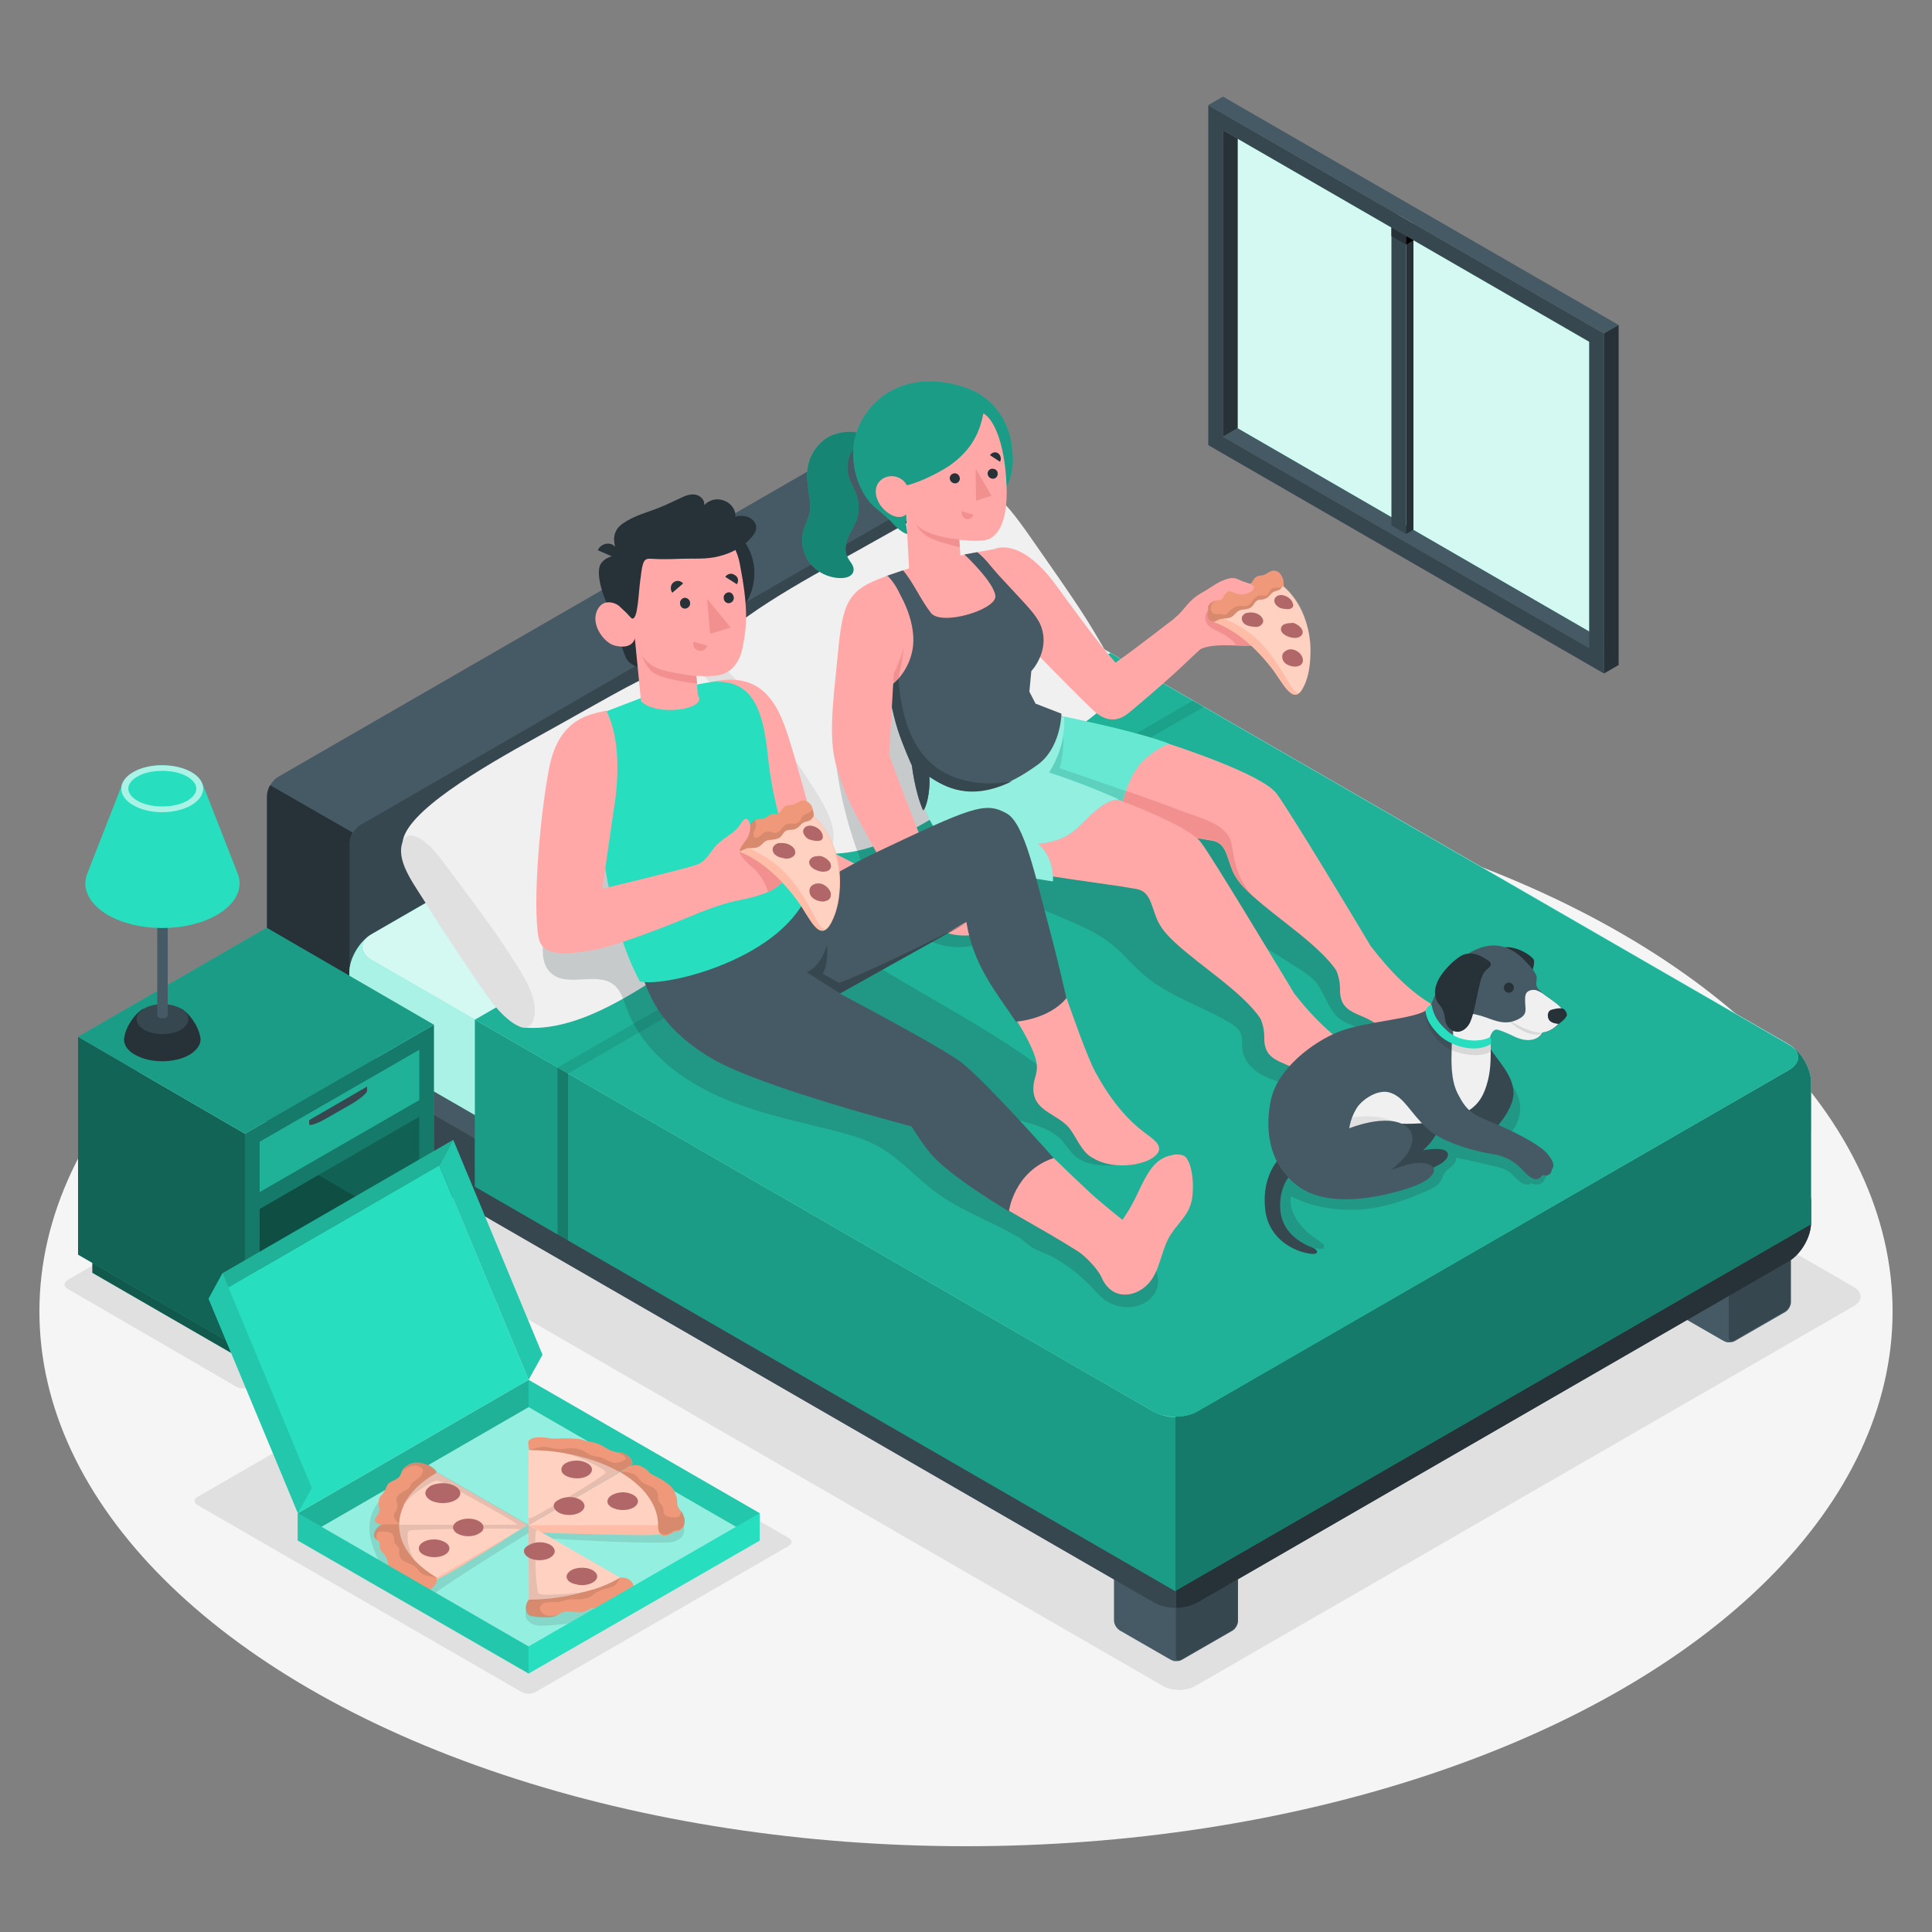 <?xml version="1.0" encoding="utf-8"?>
<!-- Generator: Adobe Illustrator 24.2.1, SVG Export Plug-In . SVG Version: 6.00 Build 0)  -->
<svg version="1.1" xmlns="http://www.w3.org/2000/svg" xmlns:xlink="http://www.w3.org/1999/xlink" x="0px" y="0px"
	 viewBox="0 0 500 500" style="enable-background:new 0 0 500 500;" xml:space="preserve">
<rect x="0" y="0" width="500" height="500" fill="#808080" stroke="none"/>
<style type="text/css">
	.st0{fill:#F5F5F5;}
	.st1{fill:#E0E0E0;}
	.st2{fill:#455A64;}
	.st3{fill:#37474F;}
	.st4{fill:#263238;}
	.st5{fill:#27DEBF;}
	.st6{opacity:0.8;fill:#FFFFFF;}
	.st7{opacity:0.5;fill:#FFFFFF;}
	.st8{opacity:0.6;fill:#FFFFFF;}
	.st9{opacity:0.3;}
	.st10{opacity:0.45;}
	.st11{opacity:0.2;}
	.st12{opacity:0.1;}
	.st13{fill:#F0F0F0;}
	.st14{opacity:0.2;fill:#263238;}
	.st15{opacity:0.6;}
	.st16{opacity:0.55;}
	.st17{fill:#FFA8A7;}
	.st18{fill:#F28F8F;}
	.st19{opacity:0.3;fill:#FFFFFF;}
	.st20{fill:#F0997A;}
	.st21{fill:#FFBDA7;}
	.st22{fill:#B16668;}
	.st23{opacity:0.4;}
	.st24{opacity:0.8;}
	.st25{fill:#FFFFFF;}
	.st26{fill:#FAFAFA;}
</style>
<g id="Floor">
	<ellipse id="Floor_19_" class="st0" cx="250" cy="339.4" rx="239.8" ry="138.4"/>
</g>
<g id="Shadows">
	<path id="Shadow_51_" class="st1" d="M309.4,436.3L479.8,338c2.3-1.3,2.3-3.5,0-4.9L238.4,193.7c-2.3-1.3-6.1-1.3-8.5,0L59.5,292
		c-2.3,1.3-2.3,3.5,0,4.9l241.4,139.4C303.3,437.7,307,437.7,309.4,436.3z"/>
	<path id="Shadow_50_" class="st1" d="M114.9,327.7l-43.5-25.1c-1.2-0.7-3.1-0.7-4.2,0l-49.6,28.6c-1.2,0.7-1.2,1.8,0,2.4L61,358.8
		c1.2,0.7,3.1,0.7,4.2,0l49.6-28.6C116,329.5,116.1,328.4,114.9,327.7z"/>
	<path id="Shadow_10_" class="st1" d="M135,437.9l-83.9-48.4c-1-0.6-1-1.5,0-2.1l65.5-37.8c1-0.6,2.6-0.6,3.6,0l83.9,48.4
		c1,0.6,1,1.5,0,2.1l-65.5,37.8C137.6,438.5,136,438.5,135,437.9z"/>
</g>
<g id="Bed_1_">
	<g id="Bed">
		<g>
			<g>
				<path class="st2" d="M87.6,305.2l-15.7-9.1c-1.6-0.9-2.8-3.1-2.8-4.9V206c0-1.8,1.3-4,2.8-4.9l158.8-91.6c1.6-0.9,4.1-0.9,5.7,0
					l15.7,9.1c1.6,0.9,2.8,3.1,2.8,4.9v85.2c0,1.8-1.3,4-2.8,4.9L93.3,305.2C91.7,306.1,89.1,306.1,87.6,305.2z"/>
				<path class="st3" d="M254.9,123.4l0,85.2c0,1.8-1.3,4-2.8,4.9L93.3,305.2c-1.6,0.9-2.8,0.2-2.8-1.6l0-85.2c0-1.8,1.3-4,2.8-4.9
					L252,121.8C253.6,120.9,254.9,121.6,254.9,123.4z"/>
				<path class="st4" d="M92.6,305.5c-1.6,0.6-3.7,0.5-5-0.3l-15.7-9.1c-1.6-0.9-2.8-3.1-2.8-4.9V206c0-0.9,0.3-1.9,0.8-2.8
					l21.4,12.3c-0.5,0.9-0.8,1.9-0.8,2.8v85.2C90.4,305.1,91.3,305.9,92.6,305.5z"/>
			</g>
			<g>
				<path class="st2" d="M318.9,395.5l-13.2-7.6c-0.8-0.5-2.1-0.5-2.8,0l-13.2,7.6c-0.4,0.2-0.7,0.6-1,1.1l0,0
					c-0.1,0.1-0.1,0.2-0.1,0.3c-0.2,0.4-0.3,0.8-0.3,1.1l0,21.4v0c0,0.9,0.6,1.9,1.3,2.4c0,0,0.1,0.1,0.1,0.1l13.2,7.6c0,0,0,0,0,0
					l0,0c0.1,0,0.1,0,0.2,0.1c0.2,0.1,0.3,0.1,0.5,0.2c0.2,0.1,0.5,0.1,0.8,0.1c0.5,0,1-0.1,1.4-0.3l13.2-7.6
					c0.8-0.5,1.4-1.6,1.4-2.5l0-21.4C320.3,397.1,319.7,396,318.9,395.5z"/>
				<path class="st3" d="M305.7,429.5l13.2-7.6c0.8-0.5,1.4-1.6,1.4-2.5l0-21.4c0-0.9-0.6-1.3-1.4-0.8l-13.2,7.6
					c-0.8,0.5-1.4,1.6-1.4,2.5l0,21.4C304.3,429.6,304.9,430,305.7,429.5z"/>
			</g>
			<g>
				<path class="st2" d="M462,313l-13.2-7.6c-0.8-0.5-2.1-0.5-2.8,0l-13.2,7.6c-0.4,0.2-0.7,0.6-1,1.1l0,0c0,0.1-0.1,0.2-0.1,0.3
					c-0.2,0.4-0.3,0.8-0.3,1.1l0,21.4v0c0,0.9,0.6,1.9,1.3,2.4c0,0,0.1,0.1,0.1,0.1l13.2,7.6c0,0,0,0,0,0l0,0c0.1,0,0.1,0,0.2,0.1
					c0.2,0.1,0.3,0.1,0.5,0.2c0.2,0.1,0.5,0.1,0.8,0.1c0.5,0,1-0.1,1.4-0.3l13.2-7.6c0.8-0.5,1.4-1.6,1.4-2.5l0-21.4
					C463.4,314.5,462.8,313.4,462,313z"/>
				<path class="st3" d="M448.8,346.9l13.2-7.6c0.8-0.5,1.4-1.6,1.4-2.5l0-21.4c0-0.9-0.6-1.3-1.4-0.8l-13.2,7.6
					c-0.8,0.5-1.4,1.6-1.4,2.5l0,21.4C447.4,347,448,347.4,448.8,346.9z"/>
			</g>
			<g>
				<path class="st2" d="M249.2,184.3L96.1,272.6c-3.1,1.8-5.7,6.2-5.7,9.9l0,5.4c0,3.6,2.6,8.1,5.7,9.9l202.5,116.9
					c3.1,1.8,8.3,1.8,11.4,0L463,326.3c3.1-1.8,5.7-6.2,5.7-9.9l0-5.4c0-3.6-2.6-8.1-5.7-9.9L260.6,184.3
					C257.4,182.5,252.3,182.5,249.2,184.3z"/>
				<path class="st4" d="M468.7,311.1v5.4c0,3.6-2.6,8.1-5.7,9.9L310,414.7c-1.6,0.9-3.6,1.4-5.7,1.4v-18.6c2.1,0,4.1-0.4,5.7-1.4
					L463,307.8c2.9-1.7,3.1-4.4,0.6-6.2C466.5,303.6,468.7,307.6,468.7,311.1z"/>
				<path class="st3" d="M96.1,279.2c-3-1.7-3.1-4.5-0.4-6.3c-2.9,2-5.3,6.1-5.3,9.6l0,5.4c0,3.6,2.6,8.1,5.7,9.9l202.5,116.9
					c1.6,0.9,3.6,1.4,5.7,1.4v-18.6c-2.1,0-4.1-0.4-5.7-1.4L96.1,279.2z"/>
			</g>
			<g>
				<path class="st5" d="M249.2,153.5L96.1,241.8c-3.1,1.8-5.7,6.2-5.7,9.9l0,11.5c0,3.6,2.6,8.1,5.7,9.9L298.6,390
					c3.1,1.8,8.3,1.8,11.4,0L463,301.6c3.1-1.8,5.7-6.2,5.7-9.9l0-11.5c0-3.6-2.6-8.1-5.7-9.9L260.6,153.5
					C257.4,151.7,252.3,151.7,249.2,153.5z"/>
				<path class="st6" d="M96.1,248.4l202.5,116.9c3.1,1.8,8.3,1.8,11.4,0L463,276.9c3.1-1.8,3.1-4.8,0-6.6L260.6,153.5
					c-3.1-1.8-8.3-1.8-11.4,0L96.1,241.8C93,243.6,93,246.6,96.1,248.4z"/>
				<path class="st7" d="M468.7,280.2v11.5c0,3.6-2.6,8.1-5.7,9.9L310,390c-1.6,0.9-3.6,1.4-5.7,1.4v-24.7c2.1,0,4.1-0.4,5.7-1.4
					L463,276.9c2.9-1.7,3.1-4.4,0.6-6.2C466.5,272.7,468.7,276.8,468.7,280.2z"/>
				<path class="st8" d="M96.1,248.4c-3-1.7-3.1-4.5-0.4-6.3c-2.9,2-5.3,6.1-5.3,9.6l0,11.5c0,3.6,2.6,8.1,5.7,9.9L298.6,390
					c1.6,0.9,3.6,1.4,5.7,1.4v-24.7c-2.1,0-4.1-0.4-5.7-1.4L96.1,248.4z"/>
			</g>
		</g>
		<g>
			<g>
				<path class="st5" d="M122.9,263.9l0,43.2l181.3,104.7v-45.1c-2.1,0.1-3.9-0.5-5.7-1.4L122.9,263.9z"/>
				<path class="st9" d="M122.9,263.9l0,43.2l181.3,104.7v-45.1c-2.1,0.1-3.9-0.5-5.7-1.4L122.9,263.9z"/>
			</g>
			<g>
				<path class="st5" d="M463,276.9c2.9-1.7,3.1-4.4,0.6-6.2c2.9,2,5.1,6.1,5.1,9.5v11.5v25.1l-164.5,94.9v-45.1
					c1.9,0,3.9-0.4,5.7-1.4L463,276.9z"/>
				<path class="st10" d="M463,276.9c2.9-1.7,3.1-4.4,0.6-6.2c2.9,2,5.1,6.1,5.1,9.5v11.5v25.1l-164.5,94.9v-45.1
					c1.9,0,3.9-0.4,5.7-1.4L463,276.9z"/>
			</g>
			<g>
				<path class="st5" d="M463,270.4L287.4,169l-164.5,94.9l175.6,101.4c3.1,1.8,8.3,1.8,11.4,0L463,276.9
					C466.2,275.1,466.2,272.2,463,270.4z"/>
				<path class="st11" d="M463,270.4L287.4,169l-164.5,94.9l175.6,101.4c3.1,1.8,8.3,1.8,11.4,0L463,276.9
					C466.2,275.1,466.2,272.2,463,270.4z"/>
				<polygon class="st11" points="144.3,276.3 144.3,319.6 147,321 147,277.8 				"/>
				<polygon class="st12" points="144.3,276.3 308.8,181.3 311.6,182.9 147,277.8 				"/>
			</g>
		</g>
		<g>
			<path class="st13" d="M287.4,179.5c1.9-6.8-0.9-10.3-4.6-16.6c-3.7-6.3-12.4-18.5-16-23.7c-3.6-5.2-7.5-10.3-9.6-11
				c-2.1-0.7-3.6-1.6-9.2,0.5c-5.6,2-17.3,9-31.8,17c-14.5,8-33.8,19.3-34.7,27.1c-0.6,4.8,24.9,47.4,31.1,48
				c13.8,1.4,28.3-8.9,36-13.5c12.8-7.7,22-13.4,30.8-19.4C283.4,185.1,286.5,182.7,287.4,179.5z"/>
			<path class="st1" d="M188.2,189.8c3.4,5.5,13.2,20.3,16.6,24.7c3.4,4.4,9.3,9.4,10.7,3.8c1.4-5.6-3.9-12.7-7.5-18.3
				c-3.6-5.6-13.6-18.8-16.8-23.1c-3.2-4.3-8.7-8.5-9.9-3.5C180,178.5,184.8,184.4,188.2,189.8z"/>
		</g>
		<g>
			<path class="st13" d="M210.1,224.6c1.9-6.8-0.9-10.3-4.6-16.6c-3.7-6.3-12.4-18.5-16-23.7c-3.6-5.2-7.5-10.3-9.6-11
				c-2.1-0.7-3.6-1.6-9.2,0.5c-5.6,2-17.3,9-31.8,17c-14.5,8-33.8,19.3-34.7,27.1c-0.6,4.8,24.9,47.4,31.1,48
				c13.8,1.4,28.3-8.9,36-13.5c12.8-7.7,22-13.4,30.8-19.4C206.2,230.2,209.3,227.7,210.1,224.6z"/>
			<path class="st1" d="M110.9,234.9c3.4,5.5,13.2,20.3,16.6,24.7c3.4,4.4,9.3,9.4,10.7,3.8c1.4-5.6-3.9-12.7-7.5-18.3
				c-3.6-5.6-13.6-18.8-16.8-23.1c-3.2-4.3-8.7-8.5-9.9-3.5C102.7,223.5,107.6,229.4,110.9,234.9z"/>
		</g>
	</g>
	<g id="Shadow_2_">
		<path id="Shadow_9_" class="st14" d="M145.8,217.9c-1.6,7.6-3.2,15.2-4.7,22.8c-0.8,4-1.4,8.9,1.8,11.4c4.3,3.4,11.7-0.7,16,2.8
			c1.8,1.5,2.5,3.9,3.3,6.1c3.7,10.1,12.7,17.5,22.4,22.1c9.7,4.6,20.4,6.8,30.8,9.4c4.4,1.1,8.7,2.3,12.6,4.6
			c5.2,3.1,9.3,7.8,14.1,11.4c6.6,4.9,14.5,7.6,21.5,11.7c1.3,0.8,2.3,1.9,3.6,2.7c1.7,0.9,3.7,1.6,5.4,2.5c3.6,2,6.8,4.5,9.6,7.4
			c1.2,1.2,2.2,2.5,3.6,3.5c1.6,1.2,3.6,1.9,5.6,2c3.5,0.2,7.2-1.8,8.1-5.1c0.7-2.6-0.4-5.3-2.3-7.3c-1.8-1.8-4-2.4-6-3.8
			c-1.9-1.3-3.7-2.3-5.8-3.3c-5-2.3-9.8-5.1-14-8.6c-4.5-3.8-8.1-8.5-12.1-12.8c-6.9-7.5-14.7-14.2-23.2-19.8
			c4.4-0.8,8.8,1.1,12.5,3.6c3.7,2.5,7,5.6,11.1,7.3c5,2.2,11.1,2.5,14.9,6.4c1.2,1.3,2.1,2.9,3.4,4.1c3.3,3,8.3,2.8,12.8,2.4
			c1.1-0.1,2.5-0.6,2.4-1.7c0-0.3-0.2-0.6-0.5-0.9c-10.4-14.2-25.1-24.6-40.2-33.7c-15.1-9.1-30.8-17.2-44.5-28.2
			c-13.1-10.5-23.9-23.4-37.2-33.7c-4.4-3.4-10.7-8.6-16.4-5C148.8,202,147.1,211.8,145.8,217.9z"/>
		<path id="Shadow_3_" class="st14" d="M224.4,226.2c2.7,5.3,6,10.3,10.6,14c4.6,3.7,10.7,5.8,16.5,4.6c0.5-0.1,1.1-0.3,1.5-0.6
			c1.7-1.4,0.3-4.1-1.4-5.5c-3.1-2.7-13-7.8-11-13.2c2.8,0.2,5.9,1.6,8.6,2.5c3.1,1,6.2,2,9.2,3.1c6.1,2.2,12.1,4.5,18.1,7.1
			c4.1,1.8,8.1,3.6,11.5,6.4c2.8,2.3,5.1,5.2,7.9,7.6c6.5,5.6,15,8.1,22.4,12.5c1.1,0.7,2.3,1.5,2.8,2.7c0.5,1.3,0.3,2.7,0.4,4.1
			c0.3,2.5,2,4.7,4.1,6.1c2.1,1.4,4.6,2.1,7,2.9c5.2,1.5,10.4,3.1,15.5,4.6c2,0.6,4.2,1.2,6.3,0.8c2.1-0.5,4-2.4,3.6-4.5
			c-0.2-1.4-1.3-2.4-2.4-3.3c-7.8-6.7-16.7-12.1-24.5-18.8c-3.9-3.3-7.6-6.8-10.9-10.6c-1.7-1.9-3.3-3.9-4.8-5.9
			c-0.8-1.1-2.8-5.6-4-6c8.5,3.3,16.8,8.9,24.6,13.8c1.6,1,3.1,2,4.3,3.3c2.5,2.9,3.3,7.1,6.2,9.6c1.4,1.1,3.1,1.8,4.8,2.4
			c8,2.9,15.9,6.7,24.6,6.1c1.1-0.1,2.3-0.3,2.9-1.2c0.8-1.4-0.6-3.1-1.9-4.1c-7-5.4-14.8-9.8-21.8-15.3c-8.1-6.4-15-14.4-21.1-22.7
			c-4.4-6-8.6-12.4-14.6-16.9c-3.5-2.7-7.6-4.7-11.6-6.6c-11-5.3-22.1-10.7-34-13.2c-5.3-1.1-10.8-1.7-15.6-4.2
			c-5.6-3-9.5-8.4-14.2-12.8c-4.6-4.4-11.1-8-17.2-6.1C207.5,174.6,218.5,214.6,224.4,226.2z"/>
		<path id="Shadow_1_" class="st14" d="M336.9,317.4c-1.7-1.9-3.4-5.1-2.8-7.8c5.7,2.9,11.9,3.8,18.2,3.4c6-0.4,11.9-2.5,17.4-5
			c1.1-0.5,2.3-1.1,3-2.1c0.5-0.7,0.7-1.7,1.2-2.4c0.5-0.7,1.2-1.1,1.9-1.7c0.6-0.6,1.2-1.4,1-2.2c3.7,0.7,7.4,1.6,11.1,2.5
			c1.9,0.5,3,1.3,4.3,2.7c1,1,2.7,2.5,4.2,1.4c1,0.7,2.6,0.4,3.2-0.7c0.2-0.4,0.4-0.9,0.7-1.2c0.2-0.2,0.6-0.4,0.7-0.7
			c0.2-0.5-0.2-1-0.6-1.3c-3.5-3.1-7.6-5.4-11.6-7.6c3.1-1.3,4.9-5.4,4.6-8.6c-0.3-3.5-2.7-6.5-5.6-8.4c-2.9-1.9-6.4-2.7-9.9-3.2
			c-6.4-0.8-13-0.3-19.1,1.9c-6.1,2.2-11.6,6-15.5,11.2c-1.4,1.9-2.6,4-3.9,6c-1.9,2.8-4.2,5.2-6.2,7.9c-3.2,4.4-5.2,9.6-2.6,14.8
			c2.2,4.3,7.1,7,11.9,6.9c0.1-0.4,0.1-0.7,0.2-1.1C340.6,320.6,338.5,319.3,336.9,317.4z"/>
	</g>
</g>
<g id="Night_Table">
	<g id="Nightstand_2_">
		<polygon id="XMLID_2083_" class="st5" points="104.8,332.3 97.3,328 104.8,325.8 		"/>
		<polygon id="XMLID_2082_" class="st15" points="104.8,332.3 97.3,328 104.8,325.8 		"/>
		<polygon id="XMLID_2081_" class="st5" points="67.2,347.5 67.2,354.4 23.9,329.4 23.9,322.5 		"/>
		<polygon id="XMLID_2080_" class="st15" points="67.2,347.5 67.2,354.4 23.9,329.4 23.9,322.5 		"/>
		<polygon id="XMLID_2079_" class="st5" points="20.2,268.3 63.4,293.4 63.4,349.7 20.2,324.7 		"/>
		<polygon id="XMLID_2073_" class="st16" points="20.2,268.3 63.4,293.4 63.4,349.7 20.2,324.7 		"/>
		<polygon id="XMLID_2071_" class="st5" points="63.4,293.4 112.3,265.2 112.3,321.5 63.4,349.7 		"/>
		<polygon id="XMLID_2059_" class="st10" points="63.4,293.4 112.3,265.2 112.3,321.5 63.4,349.7 		"/>
		<polygon id="XMLID_2057_" class="st5" points="112.3,265.2 69,240.1 20.2,268.3 63.4,293.4 		"/>
		<polygon id="XMLID_1909_" class="st9" points="112.3,265.2 69,240.1 20.2,268.3 63.4,293.4 		"/>
		<polygon id="XMLID_1167_" class="st5" points="67.2,295.5 108.5,271.7 108.5,284.7 67.2,308.5 		"/>
		<polygon id="XMLID_1166_" class="st11" points="67.2,295.5 108.5,271.7 108.5,284.7 67.2,308.5 		"/>
		<polygon id="XMLID_1165_" class="st11" points="67.2,312.9 108.5,289 108.5,319.3 67.2,343.2 		"/>
		<polygon id="XMLID_1164_" class="st5" points="67.2,354.4 70.9,352.3 70.9,345.4 67.2,347.5 		"/>
		<polygon id="XMLID_1162_" class="st16" points="67.2,354.4 70.9,352.3 70.9,345.4 67.2,347.5 		"/>
		<polygon id="XMLID_1105_" class="st5" points="104.8,332.3 108.5,330.2 108.5,323.7 104.8,325.8 		"/>
		<polygon id="XMLID_1104_" class="st16" points="104.8,332.3 108.5,330.2 108.5,323.7 104.8,325.8 		"/>
		<path id="XMLID_1093_" class="st3" d="M80,290.9c0,0.6,1.8,0,4-1.2l7-4c2.2-1.3,4-2.8,4-3.4l0-1.1l-15,8.7
			C80,289.8,80,290.3,80,290.9z"/>
		<polygon id="XMLID_1092_" class="st11" points="108.5,319.3 82.4,304.1 67.2,312.9 67.2,343.2 		"/>
	</g>
	<g id="Lamp_1_">
		<g id="XMLID_1087_">
			<g id="XMLID_1090_">
				<path id="XMLID_1091_" class="st4" d="M51.9,269.1c0-0.3,0-0.5-0.1-0.8c-0.5-3-3-6.2-4.8-7.2H37c-1.8,1-4.3,4.2-4.8,7.2
					c-0.1,0.3-0.1,0.5-0.1,0.8c0,0,0,0.1,0,0.1c0.1,1.4,1,2.8,2.9,3.8c3.9,2.2,10.1,2.2,14,0c1.8-1.1,2.8-2.4,2.9-3.8
					C51.9,269.3,51.9,269.2,51.9,269.1z"/>
			</g>
			<g id="XMLID_1088_">
				<path id="XMLID_1089_" class="st3" d="M37.3,261c-2.6,1.5-2.6,4,0,5.5c2.6,1.5,6.9,1.5,9.5,0c2.6-1.5,2.6-4,0-5.5
					C44.2,259.5,39.9,259.5,37.3,261z"/>
			</g>
		</g>
		<path id="XMLID_1086_" class="st2" d="M43.4,227.5h-2.7v35.2h0c0,0.2,0.1,0.5,0.4,0.6c0.5,0.3,1.4,0.3,1.9,0
			c0.3-0.2,0.4-0.4,0.4-0.6h0V227.5z"/>
		<g id="XMLID_915_">
			<g id="XMLID_1020_">
				<path id="XMLID_1082_" class="st5" d="M61.6,226.3L61.6,226.3l-9.2-23.5H31.7l-9.2,23.5h0c-1.3,3.7,0.5,7.6,5.4,10.5
					c7.8,4.5,20.4,4.5,28.2,0C61.1,233.9,62.9,230,61.6,226.3z"/>
				<path id="XMLID_1081_" class="st5" d="M34.5,208.4c4.1,2.4,10.8,2.4,15,0c4.1-2.4,4.1-6.3,0-8.6s-10.8-2.4-15,0
					S30.4,206.1,34.5,208.4z"/>
				<path id="XMLID_1077_" class="st8" d="M34.5,208.4c4.1,2.4,10.8,2.4,15,0c4.1-2.4,4.1-6.3,0-8.6s-10.8-2.4-15,0
					S30.4,206.1,34.5,208.4z"/>
				<path id="XMLID_1021_" class="st5" d="M42,208.7c-2.5,0-4.8-0.5-6.5-1.5c-1.5-0.9-2.3-2-2.3-3.1s0.8-2.2,2.3-3.1
					c1.7-1,4-1.5,6.5-1.5c2.5,0,4.8,0.5,6.5,1.5c1.5,0.9,2.3,2,2.3,3.1s-0.8,2.2-2.3,3.1C46.8,208.2,44.5,208.7,42,208.7z"/>
			</g>
		</g>
	</g>
</g>
<g id="Character_2">
	<g id="Character_2_">
		<g id="XMLID_2174_">
			<path class="st17" d="M373.5,261.5c-7.8-3.7-13.7-10.1-18.8-16.7c-3.6-6.1-21.2-35.3-24.3-39.4c-3.7-4.9-24.1-11.8-34.1-14.9
				c-3.3-1-21-4.9-21-4.9l-18.6-3.6c0,6.4-0.1,11.4,3.2,17.3c3.3,5.9,9.8,9.3,19.4,12.7c8,2.8,29.9,4.7,32.2,5.2c2.3,0.5,4.5,0,6,4
				c1.4,3.9,1.4,5.9,6.5,10.5c6.4,5.9,17.3,12.8,21.8,19.4c0.7,1.6,1,3.2,1,5c-0.1,6.6,5.5,5.8,9.6,9.1c2.3,1.8,3.9,3.8,6.7,4.7
				c2.5,0.8,5.4,1,8,0.6c2.4-0.3,6-1.7,7.3-3.9C380.3,263.7,376.2,262.8,373.5,261.5z"/>
			<path id="XMLID_2195_" class="st18" d="M318.7,218.3c-1.1-5.2-8.3-6.6-14.2-8.9c-5-2-30.2-10.7-30.2-10.7c1.4-4.4,1-10,1-10
				l-17.7,4.8c0.5,1.9,1.2,3.7,2.3,5.7c3.3,5.9,9.8,9.3,19.4,12.7c8,2.8,29.9,4.7,32.2,5.2c2.3,0.5,4.5,0,6,4
				c1.4,3.9,1.4,5.9,6.5,10.5C319.5,226.6,319.3,221.2,318.7,218.3z"/>
			<g>
				<path class="st5" d="M289.5,215c0,0,0.4-12.1,6.2-17.9c3.8-3.8,6.9-4.6,6.9-4.6s-2.8-1.3-13.6-4c-9.3-2.3-32.5-7-32.5-7
					s-3.9,15.8,9.6,25.2C279.5,216.2,289.5,215,289.5,215z"/>
				<path class="st19" d="M289.5,215c0,0,0.4-12.1,6.2-17.9c3.8-3.8,6.9-4.6,6.9-4.6s-2.8-1.3-13.6-4c-9.3-2.3-32.5-7-32.5-7
					s-3.9,15.8,9.6,25.2C279.5,216.2,289.5,215,289.5,215z"/>
				<path class="st12" d="M279.3,212c2.4,0.8,6.1,1.6,10.2,2.3c0.1-1.6,0.5-5.6,1.8-9.6c-8.3-2.9-17.1-5.9-17.1-5.9
					c1.4-4.4,1-10,1-10l-17.7,4.8c0.5,1.9,1.2,3.7,2.3,5.7C263.2,205.2,269.7,208.6,279.3,212z"/>
			</g>
			<path class="st17" d="M353.9,273.7c-7.7-3.9-13.8-10-18.9-16.5c-4-6.6-21.1-35.1-24.2-39.2c-4.9-6.5-39.6-17.4-39.6-17.4s0,0,0,0
				c0.2-0.4,2.1-4.6,3.1-10.1c0.2-1,0.3-2.9,0.3-3.9L236.9,198c1.3,7.3,2.6,11.5,5,15c0.4,0.6,0.8,1.2,1.2,1.7
				c4.2,5.3,9.3,8.1,16.6,9.8c8.2,2,29.9,4.7,32.2,5.2c2.3,0.5,4.5,0,6,4c1.5,3.9,1.4,5.9,6.5,10.5c6.4,5.9,17.3,12.7,21.8,19.4
				c0.7,1.6,1,3.2,1,5c-0.1,6.6,5.5,5.8,9.6,9.1c2.3,1.8,3.9,3.8,6.7,4.7c2.5,0.8,5.4,1,8,0.6c2.4-0.3,6-1.7,7.3-3.9
				C360.7,276.2,356.1,274.8,353.9,273.7z"/>
			<g>
				<path class="st5" d="M236.9,198.6c0,0,0.9,10.2,5.3,16.2c4.4,6,10.1,9.2,16.6,10.7c6.5,1.6,13.7,2.6,13.7,2.6s0.5-6-3.8-9.7
					c0,0,5.5-0.4,8.9-3.1c3.5-2.7,7.4-8.3,12-8.4c0,0-7.5-3.5-18.1-7c0,0,4.6-6.6,3.9-14.5L236.9,198.6z"/>
				<path class="st7" d="M236.9,198.6c0,0,0.9,10.2,5.3,16.2c4.4,6,10.1,9.2,16.6,10.7c6.5,1.6,13.7,2.6,13.7,2.6s0.5-6-3.8-9.7
					c0,0,5.5-0.4,8.9-3.1c3.5-2.7,7.4-8.3,12-8.4c0,0-7.5-3.5-18.1-7c0,0,4.6-6.6,3.9-14.5L236.9,198.6z"/>
			</g>
		</g>
		<path class="st17" d="M305.2,159.1c-3.5,2.6-10.4,8.1-16.5,12.4c-4.6-5.1-11.7-15-15.5-20.2c-5.6-7.6-11.2-10.7-15.8-9.3
			c0,0,0.8,4.2,1.9,7.9c0.9,3.3,3.5,13.6,3.5,13.6s18.1,18.7,20.9,21c2.9,2.3,5.5,2,7.6,0.6c1-0.6,9.2-7.7,12.4-10.6
			c1.6-1.4,8-7.6,9.6-8.9L305.2,159.1z"/>
		<g>
			<path class="st17" d="M303.9,160c2.9-2.2,3.1-4.3,7.3-6.7c2.7-1.5,4-2.9,6.9-3.6c1.9-0.5,4,1,3.7,1.5c-0.5,1.2-2.5,1.8-3.4,3.1
				c-1.1,1.5,0.1,2.3,2.6,2.9c1.6,0.3,5.4,1,10.4,2.3c2.4,0.6,2,4.9-2.8,6.8c-4.8,1.9-14-0.6-18.3,1.9
				C306,170.8,303.9,160,303.9,160z"/>
			<path class="st18" d="M331.4,159.6c-5-1.3-8.9-2-10.4-2.3c-1.4-0.3-2.4-0.7-2.8-1.3c-0.1,0-0.2,0.1-0.2,0.1
				c-0.8,0.5-2,0.5-2.9,0.7c-1.4,0.2-2.8,1-3.1,2.4c-0.2,0.8,0,1.7,0.5,2.4c0.5,0.7,1.3,1.1,2.1,1.5c1.8,0.9,3.7,1.8,5,3.4
				c0.2,0.2,0.3,0.4,0.5,0.6c3.1,0.1,6.3,0.1,8.5-0.7C333.4,164.5,333.8,160.2,331.4,159.6z"/>
			<g>
				<g>
					<path class="st20" d="M328,155.5c-0.4,0.1-0.7,0.2-1.1,0.3c-0.5,0.1-1,0.3-1.5,0.6c-0.4,0.3-0.7,0.7-0.9,1.1
						c-0.3,0.3-0.5,0.4-0.9,0.5c-0.9,0.2-1.9,0.1-2.6,0.7c-0.4,0.4-0.7,0.9-1.1,1.3c-0.7,0.6-1.7,0.8-2.6,0.6
						c-0.3,0-0.6-0.1-0.9-0.1c-0.7,0-1.3,0.6-2,0.5c-0.1,0-0.1,0-0.2,0c-1.2-0.2-1.7-1.3-1.5-2.4c0.2-0.9-0.3-1.4,0.3-2.1
						c0.6-0.7,1.5-1.2,2.4-1.2c0.2,0,0.4,0,0.6-0.1c0.3-0.1,0.4-0.4,0.6-0.7c0.4-0.8,1.1-1.6,2-1.8c0.5-0.1,1-0.1,1.5-0.2
						c0.9-0.3,1.5-1.2,2.4-1.3c0.2,0,0.5,0,0.7,0c0.9-0.1,1.1-1.4,1.9-1.9c0.6-0.4,1.4-0.3,2-0.5c0.8-0.3,1.4-1,2.3-1.1
						c0.9-0.1,1.8,0.4,2.2,1.2c0.4,0.6,0.6,1.3,0.6,2c0.1,0.7,0,1.4-0.5,1.9c-0.3,0.3-0.8,0.6-1.2,0.7c-0.3,0.1-0.5,0.2-0.7,0.4
						c-0.3,0.2-0.7,0.5-0.9,0.9C328.6,155.1,328.3,155.4,328,155.5z"/>
					<path class="st12" d="M331.6,152.8c0.3-0.3,0.4-0.6,0.5-0.9c-1.1,0.4-2.5-0.2-3.3,0.7c-0.4,0.5-0.5,1.3-1.1,1.5
						c-0.3,0.1-0.6,0-0.9,0c-0.9-0.1-1.8,0.3-2.4,1c-0.4,0.5-0.7,1.1-1.3,1.5c-0.6,0.4-1.5,0.2-2.2,0.2c-1.1,0.1-2.1,0.6-2.8,1.4
						c-0.2,0.3-0.4,0.5-0.7,0.7c-0.3,0.2-0.6,0.2-1,0.1c-0.4-0.1-0.9-0.1-1.3-0.1c-0.4,0-0.9,0.1-1.2-0.2c-0.3-0.2-0.4-0.5-0.5-0.9
						c-0.2-1.1,0.5-1.9,1.2-2.5c0,0,0,0,0,0c-0.7,0.2-1.3,0.6-1.7,1.1c-0.6,0.7-0.1,1.2-0.3,2.1c-0.3,1.2,0.3,2.3,1.5,2.4
						c0.1,0,0.1,0,0.2,0c0.8,0,1.3-0.5,2-0.5c0.3,0,0.6,0.1,0.9,0.1c0.9,0.1,2,0,2.6-0.6c0.4-0.4,0.7-0.9,1.1-1.3
						c0.7-0.6,1.7-0.5,2.6-0.7c0.4-0.1,0.7-0.2,0.9-0.5c0.3-0.4,0.6-0.8,0.9-1.1c0.4-0.3,0.9-0.5,1.5-0.6c0.4-0.1,0.7-0.1,1.1-0.3
						c0.3-0.1,0.6-0.4,0.8-0.7c0.2-0.4,0.5-0.7,0.9-0.9c0.2-0.2,0.5-0.3,0.7-0.4C330.8,153.3,331.3,153.1,331.6,152.8z"/>
				</g>
				<path class="st21" d="M314.1,161c3.2,1.1,8.8,4,14.9,11.8c3,3.8,5.8,10.6,8.5,4.7c1.1-2.3,1.5-5,1.6-7.5
					c0.2-3.1-0.2-6.3-1.2-9.3c-1.1-3.2-2.8-6.2-5.3-8.5c-0.2-0.2-0.4-0.3-0.6-0.5c-0.1,0.1-0.3,0.4-0.5,0.6
					c-0.1,0.2-0.3,0.3-0.5,0.4c-0.5,0.3-1.1,0.3-1.6,0.6c-0.4,0.3-0.7,0.7-1.1,1.1c-0.4,0.4-1,0.7-1.6,0.8c-0.4,0.1-0.9,0-1.3,0.2
					c-0.6,0.3-0.9,1.1-1.4,1.6c-0.6,0.6-1.4,0.7-2.2,0.8c-0.4,0-0.9,0.1-1.2,0.3c-0.8,0.4-1.2,1.2-1.9,1.6c-0.9,0.5-1.9,0.3-2.8,0.5
					C315.4,160.3,314.8,160.7,314.1,161z"/>
				<path class="st19" d="M332.7,152.1c-0.2-0.2-0.4-0.3-0.6-0.5c-0.1,0.1-0.3,0.4-0.5,0.6c-0.1,0.2-0.3,0.3-0.5,0.4
					c-0.5,0.3-1.1,0.3-1.6,0.6c-0.4,0.3-0.7,0.7-1.1,1.1c-0.4,0.4-1,0.7-1.6,0.8c-0.4,0.1-0.9,0-1.3,0.2c-0.6,0.3-0.9,1.1-1.4,1.6
					c-0.6,0.6-1.4,0.7-2.2,0.8c-0.4,0-0.9,0.1-1.2,0.3c-0.8,0.4-1.2,1.2-1.9,1.6c-0.6,0.4-1.4,0.4-2.1,0.4c0,0,0.1,0.1,0.1,0.1
					c3.3,1.4,6.3,3.2,8.9,5.7c2,2,3.8,4.3,5.3,6.7c0.8,1.2,1.5,2.4,2.3,3.7c0.6,1.1,1.2,2.3,2.3,3c0.2,0.1,0.3,0.2,0.5,0.2
					c0.5-0.4,0.9-1,1.4-2c1.1-2.3,1.5-5,1.6-7.5c0.2-3.1-0.2-6.3-1.2-9.3C337,157.4,335.2,154.5,332.7,152.1z"/>
				<path class="st22" d="M321.5,159.5c-0.3,0.6,0,1.4,0.4,1.8c0.5,0.5,1.2,0.7,1.8,0.8c0.6,0.1,1.3,0.2,1.9,0.1
					c0.6-0.2,1.2-0.7,1.3-1.3c0.1-0.7-0.4-1.3-0.9-1.7c-1-0.7-2.1-0.8-3.2-0.6C322.3,158.6,321.7,159.1,321.5,159.5z"/>
				<path class="st22" d="M333.3,161.3c-0.4,0.1-0.9,0.2-1.2,0.4c-0.4,0.3-0.6,0.7-0.6,1.1c0,1.5,2.4,2.3,3.6,2.3
					c0.5,0,1-0.1,1.4-0.4c1-0.6,0.7-1.8-0.1-2.5c-0.5-0.5-1.1-0.8-1.7-1C334.2,161.2,333.7,161.3,333.3,161.3z"/>
				<path class="st22" d="M334.6,168.1c1.1,0.2,2.2,1.1,2.5,2.2c0.2,0.5,0.1,1.2-0.3,1.6c-0.3,0.4-0.8,0.5-1.3,0.6
					c-1.2,0.1-2.8-0.4-3.4-1.5c-0.3-0.6-0.4-1.4,0-2C332.8,168.2,333.7,167.9,334.6,168.1z"/>
				<path class="st22" d="M333.8,157.6c0.6-0.2,1.1-0.6,0.8-1.4c-0.3-1.2-1.7-2.1-2.9-2.2c-1.5-0.1-2.5,1.2-1.5,2.5
					c0.4,0.5,1,0.9,1.7,1C332.4,157.6,333.2,157.7,333.8,157.6z"/>
			</g>
		</g>
		<path class="st17" d="M320.9,150.2c1.5,0.6,3.9,1,3.6,2c-0.3,1.1-2.6,2-4.1,1.5c-1.5-0.5-2.6-0.8-2.6-0.8L320.9,150.2z"/>
		<g>
			<path id="XMLID_2154_" class="st17" d="M238,146.1l-8.5,3c0,0,3.5,3.9,3.2,13.6c-0.1,4.5-1.5,7.2-3.2,9.9
				c-0.5,8.7,7.4,25.4,7.4,25.4s8.3,4.1,23.1-0.6c13-4.2,14-12.4,14-12.4l-8.1-3.4l0.4-8c0,0-0.7-9.6-2.9-17.4
				c-2.2-7.9-6.1-14.1-6.1-14.1l-6.5,1.2L238,146.1z"/>
			<path id="XMLID_2146_" class="st18" d="M236.9,198c0,0,3.5,1.7,10,1.6c1.1-1.1,1.2-2-1.6-2.2c-7.6-0.6-9.5-6.7-10.7-11
				c-1.3-4.3-2-11.7-2-11.7c0.8-2.1,1.3-7.5,1.3-7.5c-0.4,2.7-2.7,7.3-2.7,7.3l-0.1,7.7l0,0C233.1,190,236.9,198,236.9,198z"/>
			<path class="st2" d="M274.7,184.7l-6.7-2.6l-1.6-3.1l0.5-5.3c1.6-1.8,4.8-6.8,2.2-12.4c-0.5-1-1.4-2.3-2.6-3.7
				c-1.2-1.4-4.6-5-8.1-8.8c-1.9-2.1-3.6-4.5-5.5-5.9l-3.3,0.6c0,0,7.8,7.3,8,10.8c0.2,3.5-14,7.8-16.7,4.3c-2.7-3.5-4.6-8-7.2-11
				l-4.4,1.5c3.7,3.4,7.7,11.5,7,18.1c-0.8,6.6-5.4,10-5.4,10l-1,1c0,0,1,6.1,2.4,10.5c1.4,4.4,3.7,9.4,3.7,9.4s0.8,6.9,2.9,11.6
				c0.8-0.5,1.9-4.9,1.6-8.7c4.6,3,12.8,7.8,27.5-2.7C274.6,194,274.7,184.7,274.7,184.7z"/>
			<path class="st3" d="M261.9,202.2c-1.4,0.3-12,2.3-20-3.9c-8.5-6.7-9-19.3-9.4-22.6v0c-0.9,1-1.6,1.5-1.6,1.5l-1,1
				c0,0,1,6.1,2.4,10.5c1.4,4.4,3.7,9.4,3.7,9.4s0.8,6.9,2.9,11.6c0.8-0.5,1.9-4.9,1.6-8.7C244.6,203.7,251,207.5,261.9,202.2z"/>
		</g>
		<path class="st17" d="M251.5,233.7c-3.7-2.6-5.6-4.6-5.6-4.6c1.8,0.5,3.3,0.9,4.4,1c2.1,0,2.9-1.4,3-2.1c0.1-0.6-1.4-0.6-3.4-1.8
			c-2.6-1.5-4.2-2.9-7.3-3.8c-1.1-0.3-2-0.7-2.9-2.4c-2.2-4.6-9.6-24.6-9.6-24.6l1.2-21c0,0,7.8-15.7-1.6-25.4
			c-10.5,3.6-11.6,6.8-12.9,20.6c-1.2,12.3-2.7,22.3,0.1,30.1l0,0c0.8,2.7,1.9,5.7,3.2,8.4c2.1,4.2,11.6,21.8,14.5,25.2
			c6.2,7.3,10.8,9,15.7,8.8C257.8,241.9,256.5,237.2,251.5,233.7z"/>
		<g id="XMLID_2102_">
			<g>
				<path class="st5" d="M213.3,113.8c-2.6,2.1-4.2,5-4.4,8.4c-0.1,2,0.2,4,0.5,5.9c0.2,1.3,0.4,2.6,0.3,3.9c-0.3,2.3-1.7,4.1-2,6.4
					c-0.3,2.1,0.1,4.3,1.1,6.1c1.7,3.1,5.2,5.1,8.8,5.1c0.7,0,1.4-0.1,2.1-0.4c0.6-0.3,1.2-0.9,1.2-1.7c0.1-1.3-1.1-2.2-1.6-3.4
					c-0.8-1.5-0.5-3.4,0.2-5c0.7-1.6,1.6-3,2.2-4.6c0.7-2,0.7-4.3,0-6.3c-0.7-2-1.9-3.7-2.3-5.8c-0.5-2.9,0.6-6.3,3.2-7.7
					c-0.2-0.9-0.4-1.8-0.6-2.7C219.2,111.3,215.5,112.1,213.3,113.8z"/>
				<path class="st23" d="M213.3,113.8c-2.6,2.1-4.2,5-4.4,8.4c-0.1,2,0.2,4,0.5,5.9c0.2,1.3,0.4,2.6,0.3,3.9
					c-0.3,2.3-1.7,4.1-2,6.4c-0.3,2.1,0.1,4.3,1.1,6.1c1.7,3.1,5.2,5.1,8.8,5.1c0.7,0,1.4-0.1,2.1-0.4c0.6-0.3,1.2-0.9,1.2-1.7
					c0.1-1.3-1.1-2.2-1.6-3.4c-0.8-1.5-0.5-3.4,0.2-5c0.7-1.6,1.6-3,2.2-4.6c0.7-2,0.7-4.3,0-6.3c-0.7-2-1.9-3.7-2.3-5.8
					c-0.5-2.9,0.6-6.3,3.2-7.7c-0.2-0.9-0.4-1.8-0.6-2.7C219.2,111.3,215.5,112.1,213.3,113.8z"/>
			</g>
			<g id="XMLID_2140_">
				<path id="XMLID_2143_" class="st5" d="M250.1,100.4c-15.6-5.4-26.3,2.9-28.8,12.8c-1.6,6.6,0.8,14.6,5.5,18.4
					c1.5,1.3,3.1,2.5,4.4,4c1.2,1.3,2.7,2.5,3.7,2.6l-0.6-3.4c2.4,1.1,4.6,1.6,7.5,1.4l4-0.2c9.5-0.5,16.8-8.5,16.3-18l-0.1-1.1
					C261.6,109.5,257.3,102.9,250.1,100.4z"/>
			</g>
			<g id="XMLID_590_" class="st9">
				<path id="XMLID_1022_" d="M250.1,100.4c-15.6-5.4-26.3,2.9-28.8,12.8c-1.6,6.6,0.8,14.6,5.5,18.4c1.5,1.3,3.1,2.5,4.4,4
					c1.2,1.3,2.7,2.5,3.7,2.6l-0.6-3.4c2.4,1.1,4.6,1.6,7.5,1.4l4-0.2c9.5-0.5,16.8-8.5,16.3-18l-0.1-1.1
					C261.6,109.5,257.3,102.9,250.1,100.4z"/>
			</g>
			<g id="XMLID_2103_">
				<g id="XMLID_2120_">
					<path id="XMLID_2121_" class="st17" d="M254.5,107c2.3,1.2,5.5,6.7,6,18.7c0.4,10.1-2.7,12.8-4.3,13.7
						c-1.6,0.8-4.8,0.6-7.9,0.3l0.3,4.9c0,0,5.7,5.2,5.6,8c-0.1,2.8-7,4.5-11.1,2c-4.2-2.5-7.8-7-7.8-7l-0.8-14.5c0,0-1.7,1.9-5-0.6
						c-2.7-2.1-3.8-5.8-1.9-7.9c1.9-2.1,5.6-1.8,7.1,1c0,0,4.6-1,10.9-5C251.8,116.3,253.6,111.5,254.5,107z"/>
				</g>
				<g id="XMLID_2118_">
					<path id="XMLID_2119_" class="st4" d="M248.4,123.7c0.1,0.7-0.5,1.4-1.2,1.4c-0.7,0-1.3-0.5-1.4-1.2c-0.1-0.7,0.5-1.4,1.2-1.4
						C247.7,122.4,248.3,123,248.4,123.7z"/>
				</g>
				<g id="XMLID_2116_">
					<path id="XMLID_2117_" class="st18" d="M248.9,132.3l3,0.9c-0.2,0.9-1.1,1.3-1.9,1.1C249.2,134,248.7,133.1,248.9,132.3z"/>
				</g>
				<g id="XMLID_2114_">
					<path id="XMLID_2115_" class="st4" d="M258.8,119.5l-2.6-1.7c0.5-0.7,1.4-1,2.1-0.5C259,117.8,259.2,118.8,258.8,119.5z"/>
				</g>
				<g id="XMLID_2112_">
					<path id="XMLID_2113_" class="st4" d="M258.2,122.5c0.1,0.7-0.5,1.4-1.2,1.4c-0.7,0-1.3-0.5-1.4-1.2c-0.1-0.7,0.5-1.4,1.2-1.4
						C257.6,121.3,258.2,121.8,258.2,122.5z"/>
				</g>
				<g id="XMLID_2107_">
					<polygon id="XMLID_2109_" class="st18" points="252.5,121.3 252.6,129.6 256.6,128.3 					"/>
				</g>
				<g id="XMLID_2104_">
					<path id="XMLID_2105_" class="st18" d="M248.2,139.6c-3.3-0.2-10.1-1.7-11.3-4.3c0,0,0.5,1.6,2.6,3.2c2.1,1.6,8.9,3.1,8.9,3.1
						L248.2,139.6z"/>
				</g>
			</g>
		</g>
	</g>
</g>
<g id="Character_1">
	<g id="Character_1_">
		<path id="XMLID_515_" class="st17" d="M200.4,227.8l-16-51.4c15-3.1,18,8.7,21.1,19.1c3.5,11.9,6.4,23.3,6.4,23.3l29.4,14.9
			c0,0,3.2,6.9-10.2,5C217.6,236.9,200.4,227.8,200.4,227.8z"/>
		<g>
			<path id="XMLID_889_" class="st17" d="M295.3,292.4c-5.1-4.1-8.8-9.4-11.8-14.9c-2.2-4-6.4-16.2-7.9-20.4c-1.6-4.7-5-16-5-16
				s-14,13.1-14,13.2c2.2,3.4,11,15.3,11.7,21.1c0.2,1.2-0.2,2.9-0.5,3.8c-0.9,3.4-0.1,5.8,1.9,7.5c2,1.8,5.2,3,7,5.2
				c1.9,2.4,3.1,6,5.8,7.6c2.4,1.5,5,2.1,8.1,2.1c2.6,0,6.6-0.7,8.6-2.7C301.7,296.4,297.7,294.4,295.3,292.4z"/>
			<path class="st2" d="M271.6,240.4c-3.6-13.3-6.4-27.3-11.1-29.9c-5.6-3.1-8.9-1.7-34.6,10.5c-6.5,3.1-16.4,9.1-16.4,9.1
				l-36.8,30.3l36.9,1.1l40.5-22.9c1.8,11.4,7.9,18.4,12.8,25.8c0,0,8.5-0.5,13.1-6.1C276,258.4,273.9,249,271.6,240.4z"/>
			<path id="XMLID_2110_" class="st3" d="M217.4,257.1l-8.6-5.5c0,0,3.6-1.2,5.2-7.1c0.5,5.4-1.1,7.5-1.1,7.5l4.3,2.4
				c13.7-5.5,33-15.6,33-15.6L217.4,257.1z"/>
		</g>
		<g>
			<g>
				<path class="st17" d="M305.7,298.9c-0.9-0.2-1.7-0.2-2.5,0.1c-3.8,0.6-5.8,3.9-7.3,6.8c-1.1,2.1-2,4.3-3.2,6.4
					c-0.4,0.8-2.2,3.5-2.2,3.5s-6.2-4.9-9-7.6c-3.5-3.2-14.2-13.6-20.6-20c-9.8-9.9-12.8-12.8-20.9-17.4c-8.1-4.9-34.7-17.7-43-22.8
					c-7.6,3.8-16.3,4.2-20.3,11c-0.4,4.5,5.9,10.6,9.8,12.7c11.5,6.1,35.1,12.6,50.5,17.3c4.5,9,5.5,11.8,14.2,18.1
					c7.9,5.7,17.8,10.5,27.7,16.8c2,1.3,4.3,3.8,5.3,5.3c0.5,0.7,0.9,1.4,1.2,2.2c1.4,2.5,3.5,4,6.5,3.7c2-0.2,3.9-1.3,5.3-2.8
					c2.9-3.2,3.2-7.9,5.2-11.7c1.8-3.5,5.2-5.7,6-9.8C309.2,307.2,308.6,299.1,305.7,298.9z"/>
				<path class="st2" d="M166.1,252.1c2.2,6.7,5.7,14.6,18.4,22c12.8,7.4,51.4,17.4,51.4,17.4s3.4,5.6,6,8.2
					c6.2,6.2,19.2,13.8,19.2,13.8s1.3-10.4,11.6-13.8c0,0-17-19.2-23.7-24.6c-6.8-5.4-55.8-30.6-55.8-30.6L166.1,252.1z"/>
			</g>
		</g>
		<g id="XMLID_2099_">
			<path id="XMLID_2100_" class="st5" d="M156.9,184.1c0,0-1,3.2-1.9,12.5c-0.6,6.3-0.9,14.4,1.8,29.1c1.1,6.1,3.3,18.1,8.8,28.3
				c6.7,1.6,37.7-6,43.9-23.9c0,0-8.4-11.8-10.8-34.7c-1.3-12.5-4.3-19.8-14.7-18.9l-13.8,2.5L156.9,184.1z"/>
		</g>
		<g id="XMLID_1084_">
			<g id="XMLID_2090_">
				<path class="st4" d="M195.2,147.3c-0.6-7.9-7.5-13.8-15.4-13.2c-7.4,0.6-13,6.6-13.2,13.9l-6.8-4.2c0,0-2.4-0.2-4.1,1.8
					c-1.7,2-0.2,7.7,2.5,13.2c0,0,3,10.1,4,11.8c1,1.6,2.9,2,2.9,2l-0.6-6.2l25.9-3.5l-2.7-1.7C192.5,158.5,195.6,153.2,195.2,147.3
					z"/>
				<path id="XMLID_2095_" class="st17" d="M163.5,158.8c-0.8,0.6-2.1-0.9-3.2-1.9c-1.1-1-4.5-2.2-5.9,1.4c-1.4,3.7,2.1,8.2,4.8,8.8
					c4.6,1.1,5.1-1.9,5.1-1.9l1.6,16.3c4.2,4.1,17.5,2,14.7-1.6l-0.4-5c0,0,4.1,0.3,6.1-0.2c3.3-0.8,5.2-3.6,5.9-7.2
					c1.2-5.9,1.4-10.6-0.8-21.9c-2.5-12.3-17-11.4-24.4-5.8C159.5,145.4,163.5,158.8,163.5,158.8z"/>
				<path class="st4" d="M193.8,133.9c-1.1-0.5-2.4-0.5-3.5-0.2c0.2-1.8-1.2-3.5-2.8-4.1c-2-0.8-3.7-0.3-5.3,1.1
					c0.3-1.3-1-2.5-2.3-2.7c-1.3-0.2-2.6,0.3-3.8,0.9c-1.8,0.8-3.5,1.7-5.3,2.4c-3.2,1.3-6.6,2.1-9.5,4.1c-0.7,0.5-1.3,1-1.7,1.7
					c-0.6,1-0.8,2.2-0.6,3.3c0,0.4,0.1,0.7,0.2,1.1c-0.2-0.2-0.5-0.4-0.8-0.6c-1.4-0.6-3.1,0.1-3.7,1.5l5.1,2.2c-0.1,1-0.1,2-0.2,3
					c-0.1,2.6-0.4,5.7,0.3,8.3c0.1,0.3,0.2,0.7,0.5,0.9c1.1,0.9,2.9,3.4,3.3,3.3c1.4-0.1,1.5-6.2,2-9.9c0.5-4.1,0.7-5.6,2.3-5.6
					c0.1,0,0.2,0,0.4,0c2.7,0.2,5.3,0.1,8,0c3.2-0.1,6.3,0.2,9.5-0.6c3.4-0.8,6.6-2.5,8.8-5.2c0.5-0.6,1-1.4,1-2.2
					C195.8,135.5,194.9,134.4,193.8,133.9z"/>
				<path id="XMLID_2091_" class="st18" d="M180.2,175c0,0-7.5-0.9-10.2-2.1c-1.8-0.8-3.4-2.3-3.9-3.3c0,0,0.7,2.2,2.4,4
					c2.1,2.3,11.9,3.3,11.9,3.3L180.2,175z"/>
			</g>
			<g id="XMLID_1085_">
				<path id="XMLID_2089_" class="st4" d="M178.6,156c0.1,0.8-0.5,1.4-1.2,1.5c-0.7,0.1-1.4-0.5-1.4-1.3c-0.1-0.8,0.5-1.4,1.2-1.5
					C177.9,154.7,178.6,155.3,178.6,156z"/>
				<path id="XMLID_2088_" class="st4" d="M176.8,151l-2.8,2.4c-0.6-0.8-0.5-2,0.2-2.6C175,150.1,176.1,150.2,176.8,151z"/>
				<path id="XMLID_2087_" class="st18" d="M179.5,166.1l3.5,1c-0.3,1-1.3,1.6-2.2,1.3C179.8,168.2,179.2,167.1,179.5,166.1z"/>
				<path id="XMLID_2086_" class="st4" d="M190.7,151.2l-3-1.9c0.5-0.8,1.6-1.1,2.4-0.5C191,149.2,191.3,150.3,190.7,151.2z"/>
				<path id="XMLID_2085_" class="st4" d="M189.9,154.6c0.1,0.8-0.5,1.4-1.2,1.5c-0.7,0.1-1.4-0.5-1.4-1.3c-0.1-0.8,0.5-1.4,1.2-1.5
					C189.2,153.2,189.8,153.8,189.9,154.6z"/>
				<polygon id="XMLID_2084_" class="st18" points="183,155 183.8,164 189.1,162.4 				"/>
			</g>
		</g>
		<g id="XMLID_589_">
			<g>
				<path class="st20" d="M206,215.2c-0.4,0.1-0.8,0.2-1.2,0.3c-0.5,0.1-1.1,0.2-1.5,0.6c-0.4,0.3-0.7,0.7-1,1.1
					c-0.3,0.3-0.5,0.4-1,0.5c-0.9,0.1-2,0-2.8,0.6c-0.5,0.4-0.7,0.9-1.2,1.3c-0.7,0.7-1.8,0.7-2.8,0.5c-0.3-0.1-0.6-0.1-0.9-0.1
					c-0.7,0-1.4,0.5-2.2,0.5c-0.1,0-0.1,0-0.2,0c-1.3-0.2-1.7-1.4-1.4-2.6c0.2-0.9-0.2-1.5,0.4-2.2c0.6-0.8,1.6-1.2,2.6-1.2
					c0.2,0,0.4,0,0.6,0c0.3-0.1,0.5-0.4,0.6-0.7c0.5-0.8,1.2-1.6,2.1-1.8c0.5-0.1,1.1,0,1.6-0.2c0.9-0.3,1.6-1.2,2.6-1.2
					c0.3,0,0.5,0.1,0.8,0c0.9-0.1,1.2-1.4,2-1.9c0.6-0.4,1.4-0.3,2.2-0.5c0.8-0.2,1.5-0.9,2.4-1c0.9-0.1,1.8,0.5,2.3,1.3
					c0.3,0.6,0.5,1.4,0.6,2.1c0,0.7,0,1.5-0.6,2c-0.4,0.3-0.9,0.5-1.3,0.7c-0.3,0.1-0.6,0.2-0.8,0.4c-0.3,0.2-0.7,0.5-0.9,0.9
					C206.7,214.9,206.4,215.1,206,215.2z"/>
				<path class="st12" d="M209.9,212.5c0.6-0.5,0.7-1.2,0.6-2c0-0.3-0.1-0.7-0.2-1c-0.2,0.3-0.5,0.5-0.8,0.7c-0.6,0.4-1.3,0.5-1.8,1
					c-0.4,0.5-0.5,1.2-1,1.6c-0.8,0.7-2.2,0.1-3.2,0.5c-1,0.5-1.4,1.9-2.5,2.2c-0.7,0.2-1.4-0.3-2.1-0.3c-0.5,0-1,0.1-1.4,0.4
					c-0.4,0.3-0.6,0.7-1,0.9c-0.4,0.3-0.9,0.4-1.2,0.2c-0.3-0.2-0.4-0.7-0.3-1.1c0.1-0.4,0.3-0.7,0.5-1.1c0.3-0.7,0.2-1.6-0.1-2.3
					c-0.6,0.3-1.1,0.9-1.5,1.5c-0.2,0.3-0.3,0.6-0.6,0.7c-0.2,0.1-0.4,0-0.6,0c-1,0-2,0.4-2.6,1.2c-0.6,0.8-0.1,1.3-0.4,2.2
					c-0.3,1.2,0.2,2.4,1.4,2.6c0.1,0,0.1,0,0.2,0c0.8,0.1,1.4-0.5,2.2-0.5c0.3,0,0.6,0.1,0.9,0.1c1,0.2,2.1,0.1,2.8-0.5
					c0.4-0.4,0.7-1,1.2-1.3c0.8-0.6,1.8-0.5,2.8-0.6c0.4-0.1,0.7-0.1,1-0.5c0.3-0.4,0.6-0.8,1-1.1c0.4-0.3,1-0.5,1.5-0.6
					c0.4-0.1,0.8-0.1,1.2-0.3c0.4-0.1,0.7-0.4,0.8-0.7c0.2-0.4,0.6-0.7,0.9-0.9c0.2-0.2,0.5-0.3,0.8-0.4
					C209.1,213.1,209.5,212.9,209.9,212.5z"/>
			</g>
			<g id="XMLID_591_">
				<path id="XMLID_617_" class="st17" d="M178.8,237.1c3-1.3,7.8-3.1,11.4-3.9c2-0.4,4-0.8,5.9-1.4c3.2-1,6.2-2.1,10.2-8.1
					c0.7-1.1,1.1-2.9-0.1-3.8c-0.6-0.5-1.5-0.6-2.3-0.5c-1.9,0.1-3.8,0.6-5.7,0.8c-1.1,0.1-2.2,0.1-3.3,0.1c-0.5,0-0.9-0.1-1.3,0
					c-0.5,0.1-1,0.1-1.6,0.1c-0.4,0-0.6,0-0.6,0s0-0.2,0-0.2c0.3-1.4,1.7-2.5,2.3-3.9c0.5-1.2,0.8-3.1-0.1-4.1
					c-0.2-0.2-0.5-0.4-0.9-0.2c-0.1,0-0.4,0.3-0.8,0.9c-1,1.5-1.8,2.3-3.3,3.3c-1.3,0.9-2.7,1.9-3.7,3.1c-1.5,1.9-2.5,3.9-4.9,4.6
					c-5.6,1.7-24.1,6.1-24.1,6.1l3-20.9c0,0,3-15.4-2-25.2c-4.1,1-12.1,1.8-14.7,14.5c-2.3,11.3-4.5,35.5-2.8,44.3
					c0.8,4.2,5.3,4.6,12.8,3.4C159.4,245.2,176.8,237.9,178.8,237.1z"/>
			</g>
			<path class="st18" d="M206.2,223.8c0.7-1.1,1.1-2.9-0.1-3.8c-0.6-0.5-1.5-0.6-2.3-0.5c-1.9,0.1-3.8,0.6-5.7,0.8
				c-1.1,0.1-2.2,0.1-3.3,0.1c-0.5,0-0.9-0.1-1.3,0c-0.5,0.1-1,0.1-1.6,0.1c-0.4,0-0.6,0-0.6,0s0.9,2,3.2,3.8c1.7,1.2,3.6,4,4.3,6.6
				C201.1,229.8,203.4,228,206.2,223.8z"/>
		</g>
		<g>
			<path class="st21" d="M191.3,220.4c3.3,1.3,9.1,4.5,15.2,12.9c3,4.1,5.7,11.4,8.8,5.2c1.2-2.4,1.8-5.1,2-7.8
				c0.3-3.3,0-6.6-0.9-9.8c-1-3.4-2.7-6.6-5.2-9.1c-0.2-0.2-0.4-0.4-0.6-0.5c-0.1,0.1-0.4,0.4-0.5,0.6c-0.1,0.2-0.3,0.3-0.5,0.4
				c-0.5,0.3-1.2,0.3-1.7,0.6c-0.5,0.3-0.8,0.7-1.2,1.1c-0.5,0.4-1.1,0.7-1.7,0.7c-0.5,0.1-0.9,0-1.4,0.2c-0.7,0.3-1,1.1-1.5,1.6
				c-0.6,0.6-1.5,0.7-2.3,0.8c-0.4,0-0.9,0.1-1.3,0.2c-0.8,0.3-1.3,1.2-2.1,1.6c-0.9,0.5-2,0.3-3,0.4
				C192.6,219.8,192,220.1,191.3,220.4z"/>
			<path class="st19" d="M211.1,211.9c-0.2-0.2-0.4-0.4-0.6-0.5c-0.1,0.1-0.4,0.4-0.5,0.6c-0.1,0.2-0.3,0.3-0.5,0.4
				c-0.5,0.3-1.2,0.3-1.7,0.6c-0.5,0.3-0.8,0.7-1.2,1.1c-0.5,0.4-1.1,0.7-1.7,0.7c-0.5,0.1-0.9,0-1.4,0.2c-0.7,0.3-1,1.1-1.5,1.6
				c-0.6,0.6-1.5,0.7-2.3,0.8c-0.4,0-0.9,0.1-1.3,0.2c-0.8,0.3-1.3,1.2-2.1,1.6c-0.7,0.4-1.4,0.3-2.2,0.4c0,0,0.1,0.1,0.1,0.1
				c3.4,1.6,6.5,3.6,9.1,6.3c2.1,2.2,3.8,4.6,5.3,7.2c0.8,1.3,1.5,2.6,2.2,4c0.6,1.2,1.2,2.4,2.3,3.2c0.2,0.1,0.3,0.2,0.5,0.2
				c0.5-0.4,1-1,1.5-2c1.2-2.4,1.8-5.1,2-7.8c0.3-3.3,0-6.6-0.9-9.8C215.4,217.6,213.6,214.4,211.1,211.9z"/>
			<path class="st22" d="M200.1,219.2c-0.3,0.6-0.1,1.4,0.4,1.9c0.5,0.5,1.2,0.8,1.9,0.9c0.6,0.2,1.3,0.3,2,0.1
				c0.6-0.2,1.3-0.6,1.4-1.3c0.1-0.7-0.3-1.4-0.9-1.8c-1-0.8-2.2-0.9-3.4-0.8C200.9,218.3,200.3,218.8,200.1,219.2z"/>
			<path class="st22" d="M211.4,221.6c-0.5,0-0.9,0.1-1.3,0.4c-0.4,0.3-0.7,0.7-0.7,1.1c0,1.6,2.4,2.5,3.6,2.5c0.5,0,1-0.1,1.4-0.3
				c1-0.6,0.8-1.9,0-2.6c-0.5-0.5-1.1-0.9-1.8-1.1C212.3,221.5,211.8,221.5,211.4,221.6z"/>
			<path class="st22" d="M212.5,228.7c1.1,0.3,2.2,1.3,2.5,2.4c0.1,0.6,0,1.2-0.4,1.6c-0.4,0.4-0.9,0.5-1.4,0.6
				c-1.2,0.1-2.9-0.5-3.5-1.7c-0.3-0.7-0.3-1.5,0.1-2.1C210.5,228.7,211.5,228.5,212.5,228.7z"/>
			<path class="st22" d="M212,217.6c0.7-0.1,1.1-0.6,0.9-1.5c-0.3-1.3-1.7-2.3-3-2.4c-1.6-0.2-2.7,1.2-1.6,2.6c0.4,0.6,1,1,1.7,1.1
				C210.6,217.6,211.4,217.7,212,217.6z"/>
		</g>
	</g>
</g>
<g id="Pizza_1_">
	<g id="Pizza">
		<polygon class="st5" points="117.3,295 57.6,329.5 54,336.1 113.7,301.6 		"/>
		<polygon class="st11" points="117.3,295 57.6,329.5 54,336.1 113.7,301.6 		"/>
		<polygon class="st5" points="136.8,357.1 77.1,391.6 77.1,398.7 136.8,364.2 		"/>
		<polygon class="st11" points="136.8,357.1 77.1,391.6 77.1,398.7 136.8,364.2 		"/>
		<polygon class="st5" points="196.6,398.7 196.6,391.6 136.8,357.1 136.8,364.2 		"/>
		<polygon class="st12" points="196.6,398.7 196.6,391.6 136.8,357.1 136.8,364.2 		"/>
		<polygon class="st5" points="77.1,398.7 136.8,364.2 196.6,398.7 136.8,433.1 		"/>
		<polygon class="st7" points="77.1,398.7 136.8,364.2 196.6,398.7 136.8,433.1 		"/>
		<path class="st12" d="M95.7,394c-0.5,3.7,1.1,7.4,2.7,10.8c0.5,1.1,1,2.1,1.8,3c0.8,0.8,1.7,1.4,2.7,1.9c1.9,1.1,3.8,2.1,5.7,3.2
			c0.5,0.3,1.1,0.6,1.7,0.6c1.2,0.1,2.1-1.1,3.1-1.8c7.7-5.4,23.8-15.2,23.8-15.2s0.4,2.2,0.5,2.9c0.4,2.6,0.7,5.2,1,7.8
			c0.2,2.7,0.3,5.6-1.2,7.8c-0.6,0.8-1.4,1.6-1.5,2.6c-0.2,1.2,0.8,2.3,2,2.8c1.1,0.4,2.4,0.4,3.6,0.3c2.3-0.2,4.7-0.3,7-0.8
			c5.4-1.2,10.2-4.2,14.9-7.1c-1.5-1.6-3.6-2.4-5.6-3.3c-6.1-2.7-12-6.9-17-11.4c6.9,0.4,21.9,1.3,31.9,1.1c0.9,0,1.9-0.2,2.7-0.7
			c1.4-0.8,1.9-2.1,1.4-3.6c-0.3-0.7-0.8-1.3-1.3-1.9c-2.9-3.3-5.8-6.5-8.7-9.8c-1-1.1-1.9-2.2-3.1-3c-1.4-1-3-1.6-4.6-2.2
			c-5.1-1.9-10.3-3.8-15.7-3.6c-0.3,0-0.7,0-1,0.2c-0.4,0.3-0.6,0.8-0.7,1.2c-1.6,5.9,0,12.4-2.2,18.1c-0.2,0.4-0.4,0.9-0.8,1.1
			c-0.5,0.2-1.2-0.2-1.8-0.4c-5.2-1.6-10.1-2.9-15.3-4.5c-2-0.6-4-1.3-5.8-2.2c-2-1.1-3.7-2.5-5.8-3.4
			C103.7,381.7,96.5,387.8,95.7,394z"/>
		<g id="XMLID_826_">
			<path class="st21" d="M136.8,394.6l0.1,1.6c0,0,2.7,0.5,7.5,0.6c4.8,0.1,25.8,0.9,26.8,0.2c1.6-1-0.3-3.4-0.3-3.4l-33.2,0
				L136.8,394.6z"/>
			<path class="st21" d="M122.5,403.4c0.8-0.5,6.5-3.9,7.2-4.4c1.2-0.8,2.4-1.6,3.6-2.5c0.5-0.3,0.8-0.7,0.4-2c0,0-0.7-0.3-1.4-0.4
				c-1.5-0.2-3,0.2-4.5,0.6c-3.1,1-6.2,2.4-9.2,3.6c-2.3,0.9-4.7,1.7-6.7,3.1c-1.4,0.9-2.5,2.1-3.7,3.2c-0.7,0.7-1.4,1.5-1.6,2.4
				c-0.2,1.4,0.5,3.6,1.8,3.8C108.6,411,114.6,408.4,122.5,403.4z"/>
			<g id="XMLID_2261_">
				<path id="XMLID_2265_" class="st20" d="M162.8,379.6c0.9-0.5,2.3-0.6,3.2-0.1c0.9,0.5,1.5,0.9,2,1.5c0.8,0.9,1.9,0.9,4.3,2.6
					c2.4,1.7,2.3,2.7,2.7,3.6c0.4,0.8,0.1,1.8,0.4,2.6c0.3,0.8,1.1,1.5,1.4,2.3c0.4,0.8,0.5,1.6,0.3,2.5c-0.2,0.8-0.9,1.5-1.7,1.7
					c-0.3,0-0.5,0-0.8,0.1c-0.3,0.1-0.6,0.3-0.9,0.5c-0.7,0.4-1.7,0.8-2.4,0.4c-0.8-0.5-1-1.2-1-2.4c-0.3-0.9-1.4-1.9-2-2.7
					c-1.2-1.6-2.3-3.2-3.5-4.8c-0.3-0.4-4.3-6.2-4.4-6.1C160.5,381,162.8,379.6,162.8,379.6z"/>
				<path class="st12" d="M166.4,389.1c0.2,0.2,0.4,0.5,0.5,0.7c0.4,0.6,0.8,1.2,1.2,1.7c0.1,0.2,0.2,0.3,0.4,0.5c0,0,0,0,0,0.1
					c0.1,0.2,0.3,0.3,0.5,0.5c0.3,0.2,0.5,0.5,0.6,0.8c0.3,0.4,0.6,0.8,0.7,1.2c0,1.2,0.2,2,1,2.4c0.7,0.4,1.7,0,2.4-0.4
					c0.3-0.2,0.6-0.4,0.9-0.5c0.3-0.1,0.5-0.1,0.8-0.1c0.8-0.1,1.5-0.9,1.7-1.7c0.2-0.8,0-1.7-0.3-2.5c-0.2-0.4-0.5-0.7-0.7-1.1
					c0.2,0.6,0.1,1.5-0.4,1.8c-0.6,0.4-2.6,0.2-3.4-0.3c-0.8-0.4-0.5-1.8-0.8-2.4c-0.3-0.6-1.4-1.1-1.2-2.4c0.2-1.3-0.6-2.3-2.5-3
					c-1.9-0.6-2.2-1.4-2.9-2.3c-0.8-0.9-2.9-1.1-4.4-1.4c0.1,0,4.1,5.7,4.4,6.1C165.4,387.8,165.9,388.5,166.4,389.1z"/>
				<path id="XMLID_2263_" class="st21" d="M160.5,381c2.1,1.2,3.9,2.6,5.4,4.1c0,0,0,0,0.1,0.1c0.1,0.1,0.1,0.1,0.2,0.2
					c0,0,0,0,0,0c2.6,2.8,4.1,5.9,4.1,9.3h-33.5l2.4-1.4l0.9-0.5c0,0,0.1,0,0.1-0.1L160.5,381z"/>
				<path id="XMLID_2262_" class="st19" d="M160.5,381c2.1,1.2,3.9,2.6,5.4,4.1c0,0,0,0,0.1,0.1c0.1,0.1,0.1,0.1,0.2,0.2
					c0,0,0,0,0,0c2.6,2.8,4.1,5.9,4.1,9.3h-33.5l2.4-1.4l0.9-0.5c0,0,0.1,0,0.1-0.1L160.5,381z"/>
			</g>
			<g id="XMLID_2256_">
				<path id="XMLID_2260_" class="st20" d="M136.7,373.4c-0.1-0.7,0.9-1.3,2.2-1.4c1.2-0.1,2.2,0,3.3,0.2c1.7,0.3,2.4-0.1,6.2,0.1
					c0.9,0.1,1.9,0.1,2.6,0.4c0.8,0.3,1.7,0.4,2.6,0.6c0.2,0,0.5,0.1,0.7,0.2c1.9,0.5,2.8,1.8,4.8,2.2c0.1,0,0.3,0.1,0.5,0.1
					c0.2,0,0.3,0,0.5,0c2.5,0.1,4.3,2.8,3.3,3.4c-1,0.6-2.8,1.7-2.8,1.7l-23.7-5.7L136.7,373.4z"/>
				<path id="XMLID_2259_" class="st12" d="M136.8,375.3c1.4-0.4,3.2-1.1,4.8-0.8c1.6,0.3,2.8,0.7,4.9,0.4c2.1-0.3,3.9,0.1,5.4,1.1
					c1.4,1,2.9,0.9,3.8,1.2c0.9,0.3,2.3,1.4,3.5,1.4c1.1,0,2.8-0.7,2.7-1.2c0-0.5-1.3-1.3-2.4-1.6c0.2,0,0.3,0,0.5,0
					c2.5,0.1,4.3,2.8,3.3,3.4c-1,0.6-2.8,1.7-2.8,1.7L136.8,375.3z"/>
				<path id="XMLID_2258_" class="st21" d="M136.8,375.3c3,0,5.9,0.2,8.8,0.7c0,0,0.1,0,0.1,0c0.1,0,0.3,0,0.4,0.1c0,0,0,0,0,0
					c5.2,0.9,10.2,2.5,14.3,4.9l-23.7,13.7v-1.9V392c0,0,0-0.1,0-0.1L136.8,375.3z"/>
				<path id="XMLID_2257_" class="st19" d="M136.8,375.3c3,0,5.9,0.2,8.8,0.7c0,0,0.1,0,0.1,0c0.1,0,0.3,0,0.4,0.1c0,0,0,0,0,0
					c5.2,0.9,10.2,2.5,14.3,4.9l-23.7,13.7v-1.9V392c0,0,0-0.1,0-0.1L136.8,375.3z"/>
			</g>
			<g id="XMLID_2229_">
				<path id="XMLID_2255_" class="st20" d="M100,394.7c-1.3,0-2.9-0.4-3-1.1c-0.1-0.7,0.7-1.4,1-2c0.4-0.8,0-1.7,0-2.5
					c0-0.4,0.1-0.8,0.1-1.1c0.1-0.4,0.2-0.6,0.5-0.9c0.6-0.7,1.1-1.4,1.4-2.2c0.1-0.3,0.2-0.5,0.4-0.8c0.8-0.9,2.2-1,3-2
					c0.4-0.5,0.5-1.3,0.9-1.8c0.3-0.5,0.9-0.9,1.4-1.2c0.4-0.2,0.8-0.4,1.3-0.5c0.4-0.1,0.8-0.1,1.2-0.1c0.9,0.1,1.9,0.3,2.7,0.7
					c0.7,0.4,1.4,0.9,1.9,1.5c0.2,0.3,0.1,0.3,0,0.6c-0.3,0.4-0.6,0.9-0.9,1.3c-1.1,1.6-2.3,3.2-3.4,4.7c-1.2,1.7-2.4,3.3-3.6,5
					c-0.6,0.8-1.1,1.5-1.7,2.3L100,394.7z"/>
				<path class="st12" d="M108.6,387.3c0.5-0.7,1-1.5,1.6-2.2l2.9-4c0.1-0.1,0.1-0.2-0.1-0.4c-0.5-0.7-1.2-1.2-1.9-1.5
					c-0.9-0.4-1.8-0.6-2.7-0.7c-0.4,0-0.8,0-1.2,0.1c-0.5,0.1-0.9,0.3-1.3,0.5c-0.5,0.3-1.1,0.7-1.4,1.2c0,0.1-0.1,0.1-0.1,0.2
					c0.6-0.4,1.2-0.8,1.8-1c0.9-0.3,1.8-0.3,2.6,0.2c0.2,0.2,0.5,0.4,0.6,0.6c0.1,0.4,0,0.8-0.2,1.2c-0.5,1.1-1.7,1.4-2.5,2.2
					c-0.6,0.5-0.3,1.4-2.1,2.2c-1.7,0.8-2.4,1.9-1.9,3.1s-0.2,1.9-0.7,2.8c-0.5,0.9,0.7,2,1.4,2.8c0.6-0.8,1.1-1.5,1.7-2.3
					C106.2,390.7,107.4,389,108.6,387.3z"/>
				<path id="XMLID_2234_" class="st21" d="M103.3,394.7c0-1.7,0.4-3.4,1.2-5.1c0,0,0,0,0-0.1c0-0.1,0.1-0.2,0.1-0.2c0,0,0,0,0,0
					c1.5-3,4.4-5.9,8.5-8.2l23.7,13.7h-3.4h-1.2c-0.1,0-0.1,0-0.2,0L103.3,394.7z"/>
				<path id="XMLID_2231_" class="st19" d="M103.3,394.7c0-1.7,0.4-3.4,1.2-5.1c0,0,0,0,0-0.1c0-0.1,0.1-0.2,0.1-0.2c0,0,0,0,0,0
					c1.5-3,4.4-5.9,8.5-8.2l23.7,13.7h-3.4h-1.2c-0.1,0-0.1,0-0.2,0L103.3,394.7z"/>
			</g>
			<g id="XMLID_2210_">
				<path id="XMLID_2227_" class="st20" d="M110.9,409.7c-0.9,0.5-2.3,0.6-3.2,0.1c-0.9-0.5-1.5-0.9-2-1.5c-0.5-0.6-1.5-0.9-2.3-1.4
					c-1.5-0.8-2.5-1.5-3-2.7c-0.2-0.6-0.4-1.2-0.8-1.7c-0.4-0.6-1.1-1-1.2-1.7c-0.2-0.6,0-1.3-0.4-1.9c-0.1-0.1-0.1-0.2-0.2-0.2
					c-0.1-0.1-0.2-0.2-0.3-0.2c-1.7-1.1,0.3-3.9,1.7-3.9c1.4,0,4.2,0,4.2,0l9.8,13.7L110.9,409.7z"/>
				<path class="st20" d="M100.3,403.6c0,1.8,1,3.6,2.6,4.5c0.5,0.3,1.1,0.5,1.6,0.9c0.9,0.6,1.5,1.5,2.4,2.1c1.4,1,3.4,1,4.8,0
					c0.5-0.4,1-0.9,1.2-1.5c0.2-0.6,0.2-1.3-0.2-1.8"/>
				<path id="XMLID_2226_" class="st12" d="M113.1,408.3c-1.5-0.3-3.6-0.5-4.4-1.4c-0.8-0.9-1-1.6-2.9-2.3c-1.9-0.6-2.7-1.6-2.5-3
					c0.2-1.3-1-1.8-1.2-2.4c-0.2-0.6,0.1-1.9-0.8-2.4c-0.8-0.4-2.8-0.6-3.4-0.3c-0.5,0.3-0.7,1.4-0.2,2.1c-0.1-0.1-0.2-0.2-0.3-0.2
					c-1.7-1.1,0.3-3.9,1.7-3.9c1.4,0,4.2,0,4.2,0L113.1,408.3z"/>
				<path id="XMLID_2221_" class="st21" d="M113.1,408.3c-2.1-1.2-3.9-2.6-5.4-4.1c0,0,0,0-0.1-0.1c-0.1-0.1-0.1-0.1-0.2-0.2
					c0,0,0,0,0,0c-2.6-2.8-4.1-5.9-4.1-9.3l33.5,0l-2.4,1.4l-0.9,0.5c0,0-0.1,0-0.1,0.1L113.1,408.3z"/>
				<path id="XMLID_2220_" class="st19" d="M113.1,408.3c-2.1-1.2-3.9-2.6-5.4-4.1c0,0,0,0-0.1-0.1c-0.1-0.1-0.1-0.1-0.2-0.2
					c0,0,0,0,0,0c-2.6-2.8-4.1-5.9-4.1-9.3l33.5,0l-2.4,1.4l-0.9,0.5c0,0-0.1,0-0.1,0.1L113.1,408.3z"/>
			</g>
			<g id="XMLID_2204_">
				<path id="XMLID_2209_" class="st20" d="M164,410.8c0,0.1,0,0.1,0,0.2c0,1.3-1.1,2.4-2.3,2.7c-1,0.3-2.1,0.2-3,0.6
					c-1.1,0.5-1.8,1.5-2.9,1.8c-0.9,0.2-1.8-0.1-2.7,0.1c-0.6,0.2-1.1,0.6-1.7,0.8c-1.9,0.8-4-0.4-5.9,0.3c-0.6,0.3-1.2,0.7-1.8,0.9
					c-0.8,0.3-1.6,0.3-2.4,0.3c-1.2,0-2.4,0-3.6-0.3c-0.3-0.1-0.6-0.1-0.8-0.3c-0.5-0.4-0.8-1.1-0.8-1.7c0-0.8,0.2-1.7,0.8-2.2
					c0.3-0.3,0.7-0.3,1-0.4c0.5-0.1,0.9-0.2,1.4-0.3c2-0.5,4-1,6-1.4c2.4-0.6,4.8-1.1,7.1-1.7c1.9-0.5,3.9-0.9,5.8-1.4
					c1.5-0.4,3.1-1,4.6,0C163.6,409.3,164,410.1,164,410.8z"/>
				<path class="st12" d="M158.1,410.8c1.5-0.4,1.9-1.6,2.4-2.5c-0.1,0-0.2,0-0.4,0.1c-1,0.2-2,0.5-3,0.7c-2.5,0.6-5,1.2-7.5,1.8
					c-2.7,0.6-5.3,1.3-8,1.9c-0.9,0.2-1.7,0.4-2.6,0.6c-0.3,0.1-0.7,0.2-1,0.2l0,0c-0.1,0-0.1,0-0.2,0.1c-0.4,0.1-0.8,0.1-1,0.4
					c-0.5,0.6-0.8,1.5-0.8,2.2c0,0.7,0.2,1.3,0.8,1.7c0.2,0.2,0.5,0.2,0.8,0.3c1.2,0.3,2.4,0.3,3.6,0.3c0.8,0,1.7,0,2.4-0.3
					c0.2-0.1,0.4-0.2,0.6-0.3c-0.5,0.1-1.1,0.2-1.6,0.2c-0.4,0-0.9,0-1.3-0.2c-0.6-0.2-1.3-0.8-1.5-1.4c-0.2-0.6,0.2-1.2,0.7-1.6
					c0.8-0.5,3.1-0.3,4.1-0.4c1.1-0.1,1.9-0.8,4.1-0.7c2.3,0.1,4-0.3,5.1-1.4C155.2,411.4,156.6,411.3,158.1,410.8z"/>
				<path id="XMLID_2206_" class="st21" d="M160.5,408.3c-2.1,1.2-4.5,2.3-7.1,3.1c0,0-0.1,0-0.1,0c-0.1,0-0.3,0.1-0.4,0.1
					c0,0,0,0,0,0c-4.8,1.5-10.2,2.5-16,2.5l-0.1-19.4l2.4,1.4l0.9,0.5c0,0,0.1,0,0.1,0.1L160.5,408.3z"/>
				<path id="XMLID_2205_" class="st19" d="M160.5,408.3c-2.1,1.2-4.5,2.3-7.1,3.1c0,0-0.1,0-0.1,0c-0.1,0-0.3,0.1-0.4,0.1
					c0,0,0,0,0,0c-4.8,1.5-10.2,2.5-16,2.5l-0.1-19.4l2.4,1.4l0.9,0.5c0,0,0.1,0,0.1,0.1L160.5,408.3z"/>
			</g>
			<g id="XMLID_2151_" class="st12">
				<g id="XMLID_2199_">
					<path d="M146.2,376.1c5.2,0.9,10.2,2.5,14.3,4.9l-23.7,13.7v-1.9c0.1,0.4,1,0,5.4-2.5c6.1-3.5,13.9-8.3,14.5-9.1
						C157.3,380.3,149.6,376.8,146.2,376.1z"/>
				</g>
				<g id="XMLID_2197_">
					<path d="M104.7,389.2c1.5-3,4.4-5.9,8.5-8.2l23.7,13.7h-3.4c0.8-0.1,0-0.6-4.4-3.1c-6.1-3.5-14.3-8-15.7-8.4
						C112,382.8,105.8,387.3,104.7,389.2z"/>
				</g>
				<g id="XMLID_2194_">
					<path d="M107.4,403.9c-2.6-2.8-4.1-5.9-4.1-9.3l33.5,0l-2.4,1.4c0.5-0.4-0.7-0.4-7-0.4c-8.6,0-20,0.2-21.4,0.5
						C104.8,396.4,105.8,402.1,107.4,403.9z"/>
				</g>
				<g id="XMLID_2152_">
					<path d="M152.9,411.6c-4.8,1.5-10.2,2.5-16,2.5l-0.1-19.4l2.4,1.4c-0.6-0.3-0.7,0.4-0.7,4c0,5,0.3,11.5,0.9,12.3
						C139.9,413.1,149.7,412.5,152.9,411.6z"/>
				</g>
			</g>
			<g>
				<path id="XMLID_2149_" class="st22" d="M150.1,388.1c0.5,0.3,0.8,0.6,1,1c0.4,0.8,0.1,1.6-1,2.3c-1.5,0.9-4.1,0.9-5.6,0
					c-0.8-0.5-1.2-1.1-1.2-1.7c0-0.6,0.4-1.1,1.2-1.5C146.1,387.2,148.6,387.2,150.1,388.1z"/>
				<path id="XMLID_2147_" class="st22" d="M142.4,399.8c0.5,0.3,0.8,0.6,1,1c0.4,0.8,0.1,1.6-1,2.3c-1.5,0.9-4.1,0.9-5.6,0
					c-0.8-0.5-1.2-1.1-1.2-1.7c0-0.6,0.4-1.1,1.2-1.5C138.4,398.9,140.9,398.9,142.4,399.8z"/>
				<path id="XMLID_2142_" class="st22" d="M161.1,386.2c0.7,0,1.3,0.1,1.9,0.3c1.2,0.4,2.1,1.1,2.1,2c0,1.3-1.7,2.3-3.9,2.3
					c-1.1,0-2.2-0.3-2.9-0.7c-0.7-0.4-1.1-0.9-1.1-1.5C157.2,387.3,158.9,386.3,161.1,386.2z"/>
				<path id="XMLID_2106_" class="st22" d="M118.4,396.9c-0.5-0.3-0.8-0.6-1-1c-0.4-0.8,0-1.6,1-2.2c1.6-0.9,4.1-0.9,5.6,0
					c0.8,0.5,1.2,1.1,1.1,1.7c0,0.6-0.4,1.1-1.2,1.5C122.5,397.8,120,397.8,118.4,396.9z"/>
				<path id="XMLID_2101_" class="st22" d="M117.9,384.7c0.5,0.3,0.9,0.7,1.1,1.1c0.4,0.9-0.1,1.9-1.3,2.5c-1.8,1-4.7,0.9-6.4-0.1
					c-0.9-0.6-1.3-1.3-1.2-2c0.1-0.6,0.6-1.2,1.4-1.7C113.4,383.6,116.2,383.6,117.9,384.7z"/>
				<path id="XMLID_1074_" class="st22" d="M149.2,378c0.7,0,1.3,0.1,1.9,0.3c1.2,0.4,2.1,1.1,2.1,2c0,1.3-1.7,2.3-3.9,2.3
					c-1.1,0-2.2-0.3-2.9-0.7c-0.7-0.4-1.1-0.9-1.1-1.5C145.2,379,147,378,149.2,378z"/>
				<path id="XMLID_1027_" class="st22" d="M147,407.1c0.3-0.4,0.7-0.7,1.2-0.9c1.1-0.5,2.6-0.6,4-0.3c2,0.5,2.9,1.9,2,3
					c-0.5,0.6-1.3,1-2.3,1.2c-0.9,0.2-1.9,0.2-2.9-0.1C146.9,409.6,146.1,408.2,147,407.1z"/>
				<path id="XMLID_1026_" class="st22" d="M112.3,398.4c0.7,0,1.3,0.1,1.9,0.3c1.2,0.4,2.1,1.1,2.1,2c0,1.3-1.7,2.3-3.9,2.3
					c-1.1,0-2.2-0.3-2.9-0.7c-0.7-0.4-1.1-0.9-1.1-1.5C108.3,399.5,110.1,398.4,112.3,398.4z"/>
			</g>
		</g>
		<polygon class="st5" points="77.1,398.7 77.1,391.6 136.8,426.1 136.8,433.1 		"/>
		<polygon class="st12" points="77.1,398.7 77.1,391.6 136.8,426.1 136.8,433.1 		"/>
		<polygon class="st5" points="136.8,433.1 136.8,426.1 196.6,391.6 196.6,398.7 		"/>
		<polygon class="st5" points="77.1,391.6 136.8,357.1 113.7,301.6 54,336.1 		"/>
		<g>
			<polygon class="st5" points="54,336.1 77.1,391.6 80.7,385.1 57.6,329.5 			"/>
			<polygon class="st12" points="54,336.1 77.1,391.6 80.7,385.1 57.6,329.5 			"/>
		</g>
		<g>
			<polygon class="st5" points="113.7,301.6 136.8,357.1 140.4,350.6 117.3,295 			"/>
			<polygon class="st12" points="113.7,301.6 136.8,357.1 140.4,350.6 117.3,295 			"/>
		</g>
	</g>
</g>
<g id="Dog_1_">
	<g id="Dog">
		<path class="st4" d="M389.2,245.2c3.3-0.5,7.1,2.1,7.7,3.1c0.6,1-1.1,5.2-1.1,5.2L389.2,245.2z"/>
		<path class="st3" d="M385.6,271.2c1.7,3,6.2,7.1,6.1,11.8c-0.1,4.7-5.6,10-5.6,10l-8.5-3.3L385.6,271.2z"/>
		<path class="st3" d="M331,299.9c-1.1,1.2-4.6,5.8-3.5,13.6c1,7.1,7.3,10.5,11.9,11c2,0.2,1.8-1,0.3-1.6c-3.1-1.2-8.2-4-8.4-10.4
			c-0.2-6.4,3.4-9.2,3.4-9.2L331,299.9z"/>
		<path class="st3" d="M361.4,287.6c6.8,0.2,8.8,0.6,10.4,3.1c1.6,2.5-3.5,7-3.5,7s3.8-0.8,5.6,0c1.8,0.8,1,3.5-5.6,5.4
			c-6.6,1.9-12.8,2.6-12.8,2.6s-9.5-7.3-3.8-14.1C357.4,284.8,361.4,287.6,361.4,287.6z"/>
		<path class="st13" d="M347.3,286.6c1.3-4.7,4-8.9,8-11.7c9.6-6.7,21-11.8,30.5-4.7c0,2.8,0.1,6-0.7,9.3c-1,4-2.4,6.3-5.3,8.1
			c-1.7,1.1-8.3,2.8-10.6,3c-2.3,0.2-4.6,0.3-6.9,0.2c-1,0-2.1-0.1-3,0.4c-0.9,0.5-1.5,1.4-2.3,2c-1.5,1.3-3.6,1.6-5.5,1.7
			c-1.2,0.1-2.4,0.1-3.5-0.5c-1.1-0.6-1.7-1.9-1.5-3.1C346.7,289.8,346.8,288.2,347.3,286.6z"/>
		<path class="st1" d="M348,289.5l-1.5,1.5c0,0.1,0,0.2,0,0.4c-0.1,1.2,0.5,2.5,1.5,3.1c1,0.6,2.3,0.6,3.5,0.5c2-0.1,4-0.5,5.5-1.7
			c0.8-0.7,1.4-1.6,2.3-2c0.7-0.4,1.6-0.4,2.4-0.4C357,287.5,348,289.5,348,289.5z"/>
		<path class="st2" d="M399.1,256.9c-1.9-1.5-1.5-2-1.4-3.8c0.1-1.1-1.8-3.2-2.8-4.2c-2.9-3.2-6.7-5.2-11.5-3.7
			c-4.8,1.6-7.8,4.8-11.1,10.6c-1.5,2.7-1.6,4-2.8,5.3c-2.4,2.6-15.9,3.1-23,5.9c-6.8,2.7-15.9,9.6-17.6,17.7
			c-1.3,6.2-1.4,16.1,7.2,22.4c9.6,7,28,0.7,30.3-0.3c3.6-1.4,5.2-3.3,4.6-4.5c-0.6-1.2-2.9-1.6-5.3-1.2c-2.4,0.4-5.9,1.8-5.9,1.8
			c7.1-5.3,6.6-9.7,4-11.5c-4.9-3.4-14.6,0.6-14.6,0.6c0.2-1.6,0.9-3.7,2.1-5.5c1.2-1.8,5.4-5,8.8-3.6c3.4,1.3,4.7,4.8,9.1,9
			c4.4,4.3,14.8,6.5,17.3,6.8c2.5,0.4,4.7,1.5,6.2,2.8c1.5,1.3,2.6,3,4.3,3.6c1.4,0.4,2.2-1,2.2-1c2.3,0.6,2.4-1.4,2.4-1.4
			c0.9-1,0.3-2.6-1.6-4.6c-2.1-2.1-8.3-5.4-13.8-7.6c-5.5-2.2-6.8-3.3-8.9-7.4c-1.9-3.6-1.7-8.5-1.6-12c0-0.5,0-0.9,0.1-1.3
			c3.1,1,6.7,0.8,9.3-0.8c0.4-0.2,0.6-0.4,0.8-0.7c-0.1-0.8,0.5-2.4,1.7-2c1.3,0.4,3.3,1.4,4.7,2c0,0,0,0,0,0
			c0.3,0.1,0.5,0.2,0.8,0.3c3.3,1.2,5.5,0,6.2-1.4c3.4-0.4,5.3-3.7,5.5-4.3C405.6,261.1,401.1,258.6,399.1,256.9z"/>
		<path class="st12" d="M376.5,272.1c4.4,1.5,7.7,1,9.3,0.1c0-0.6,0-1.3,0-1.9c-0.7-0.5-1.5-1-2.2-1.4l-3.5,0.2l-6.4-2l-4.8-5
			C368.9,264.8,371.1,270.2,376.5,272.1z"/>
		<path class="st13" d="M399.1,257c-0.6-0.3-1.2-0.7-1.8-0.8c-0.8-0.1-1.7,0.1-2.2,0.7c-0.5,0.7-0.4,1.6-0.4,2.4
			c0,0.9,0.3,2.2-0.1,3c-0.3,0.8-1.6,1.5-2.4,1.8c-3.3,1.3-5.9-0.3-8.9-1.2c-1.7-0.5-3.9-1-5.4,0c-1.4,0.9-2.2,4-1.7,5.4
			c3.8,1.9,8.5,2.1,9.5,0c0,0,0.1-0.4,0.2-0.6c0.1-0.2,0.6-1.5,1.7-1.2c1.3,0.3,3.8,1.5,4.2,1.7c0.3,0.2,1,0.4,1.2,0.5
			c3.3,1.2,5.5-0.1,6.2-1.5c3.4-0.4,5.3-3.7,5.5-4.3C405.6,261.1,401.1,258.6,399.1,257z"/>
		<path id="XMLID_18180_" class="st5" d="M385.8,268.3c-2.6,1.6-8.1,1.3-11-1.3c-2.4-2.1-3.8-4-4.3-7c0,0-1.1,0.2-1.6,1.7
			c0.3,1.7,0.7,3.1,3.1,5.7c3.1,3.4,9.9,5.3,13.8,2.8C385.8,270.3,386,269.7,385.8,268.3z"/>
		<path id="XMLID_3477_" class="st4" d="M403.4,265c-1.1-0.1-2.2-0.4-2.6-1.2c-0.4-0.8-0.3-2,0.5-2.4c0.8-0.3,2.4-0.6,3.1-0.4
			c0.7,0.2,1.2,1.3,1.1,1.8C405.1,263.7,404.3,264.3,403.4,265z"/>
		<path class="st12" d="M399.2,267.3c-1.7,0.2-5.6-1.2-9-3.5c0,0,2.2,2.6,5.4,3.6C398.6,268.3,399.2,267.3,399.2,267.3z"/>
		<path class="st4" d="M389.2,255.6c0-0.7,0.6-1.3,1.3-1.3c0.7,0,1.3,0.6,1.3,1.3c0,0.7-0.6,1.3-1.3,1.3
			C389.7,256.9,389.2,256.3,389.2,255.6z"/>
		<path class="st4" d="M384.9,250.8c0.9-0.7,1.5-1.5,0.1-2.3c-1.3-0.8-3-2.1-5.7-1.6c-2,0.4-5.4,3.8-6.8,6.2c-1.4,2.4-1.6,5.1,0,6.9
			c0.6,0.7,1.1,1.6,1.3,2.6c0.2,1.3,0.3,2.4,1,3.2c2,2.3,4.6,1.1,5.7-1.3c1.1-2.5,1.7-6.9,2.4-9.6
			C383.5,252.2,384.3,251.2,384.9,250.8z"/>
	</g>
</g>
<g id="Window">
	<g id="Window_2_">
		<polygon id="XMLID_2202_" class="st2" points="415.1,165.6 411.3,167.7 316.5,113 320.3,110.8 		"/>
		<g id="XMLID_2196_">
			<g id="XMLID_2198_">
				<g id="XMLID_2200_">
					<polygon id="XMLID_2201_" class="st5" points="320.3,110.8 411.3,163.4 411.3,88.5 320.3,35.9 					"/>
				</g>
			</g>
		</g>
		<g id="XMLID_2155_" class="st24">
			<g id="XMLID_2156_">
				<g id="XMLID_2157_">
					<polygon id="XMLID_2158_" class="st25" points="320.3,110.8 411.3,163.4 411.3,88.5 320.3,35.9 					"/>
				</g>
			</g>
		</g>
		<polygon id="XMLID_2153_" class="st3" points="363.9,58.9 363.9,138.2 360.1,136 360.1,56.7 		"/>
		<polygon id="XMLID_2150_" class="st4" points="365.8,57.8 363.9,58.9 363.9,138.2 365.8,137.1 		"/>
		<polygon id="XMLID_2148_" class="st26" points="363.9,58.9 360.1,56.7 362,55.6 365.8,57.8 		"/>
		<path id="XMLID_2111_" class="st3" d="M312.7,115.2l102.4,59.1l0-88L312.7,27.2L312.7,115.2z M316.5,33.7l94.8,54.7l0,79.3
			L316.5,113V33.7z"/>
		<polygon id="XMLID_1083_" class="st4" points="316.5,113 320.3,110.8 320.3,35.9 316.5,33.7 		"/>
		<polygon id="XMLID_1076_" class="st2" points="312.7,27.2 316.5,25 418.9,84.1 415.1,86.3 		"/>
		<polygon id="XMLID_1075_" class="st4" points="418.9,84.1 415.1,86.3 415.1,174.3 418.9,172.1 		"/>
		<polygon id="XMLID_1052_" class="st4" points="363.9,61.1 360.1,58.9 360.1,61.1 363.9,63.3 		"/>
		<polygon id="XMLID_619_" points="363.9,63.3 365.8,62.2 363.9,61.1 		"/>
	</g>
</g>
</svg>
